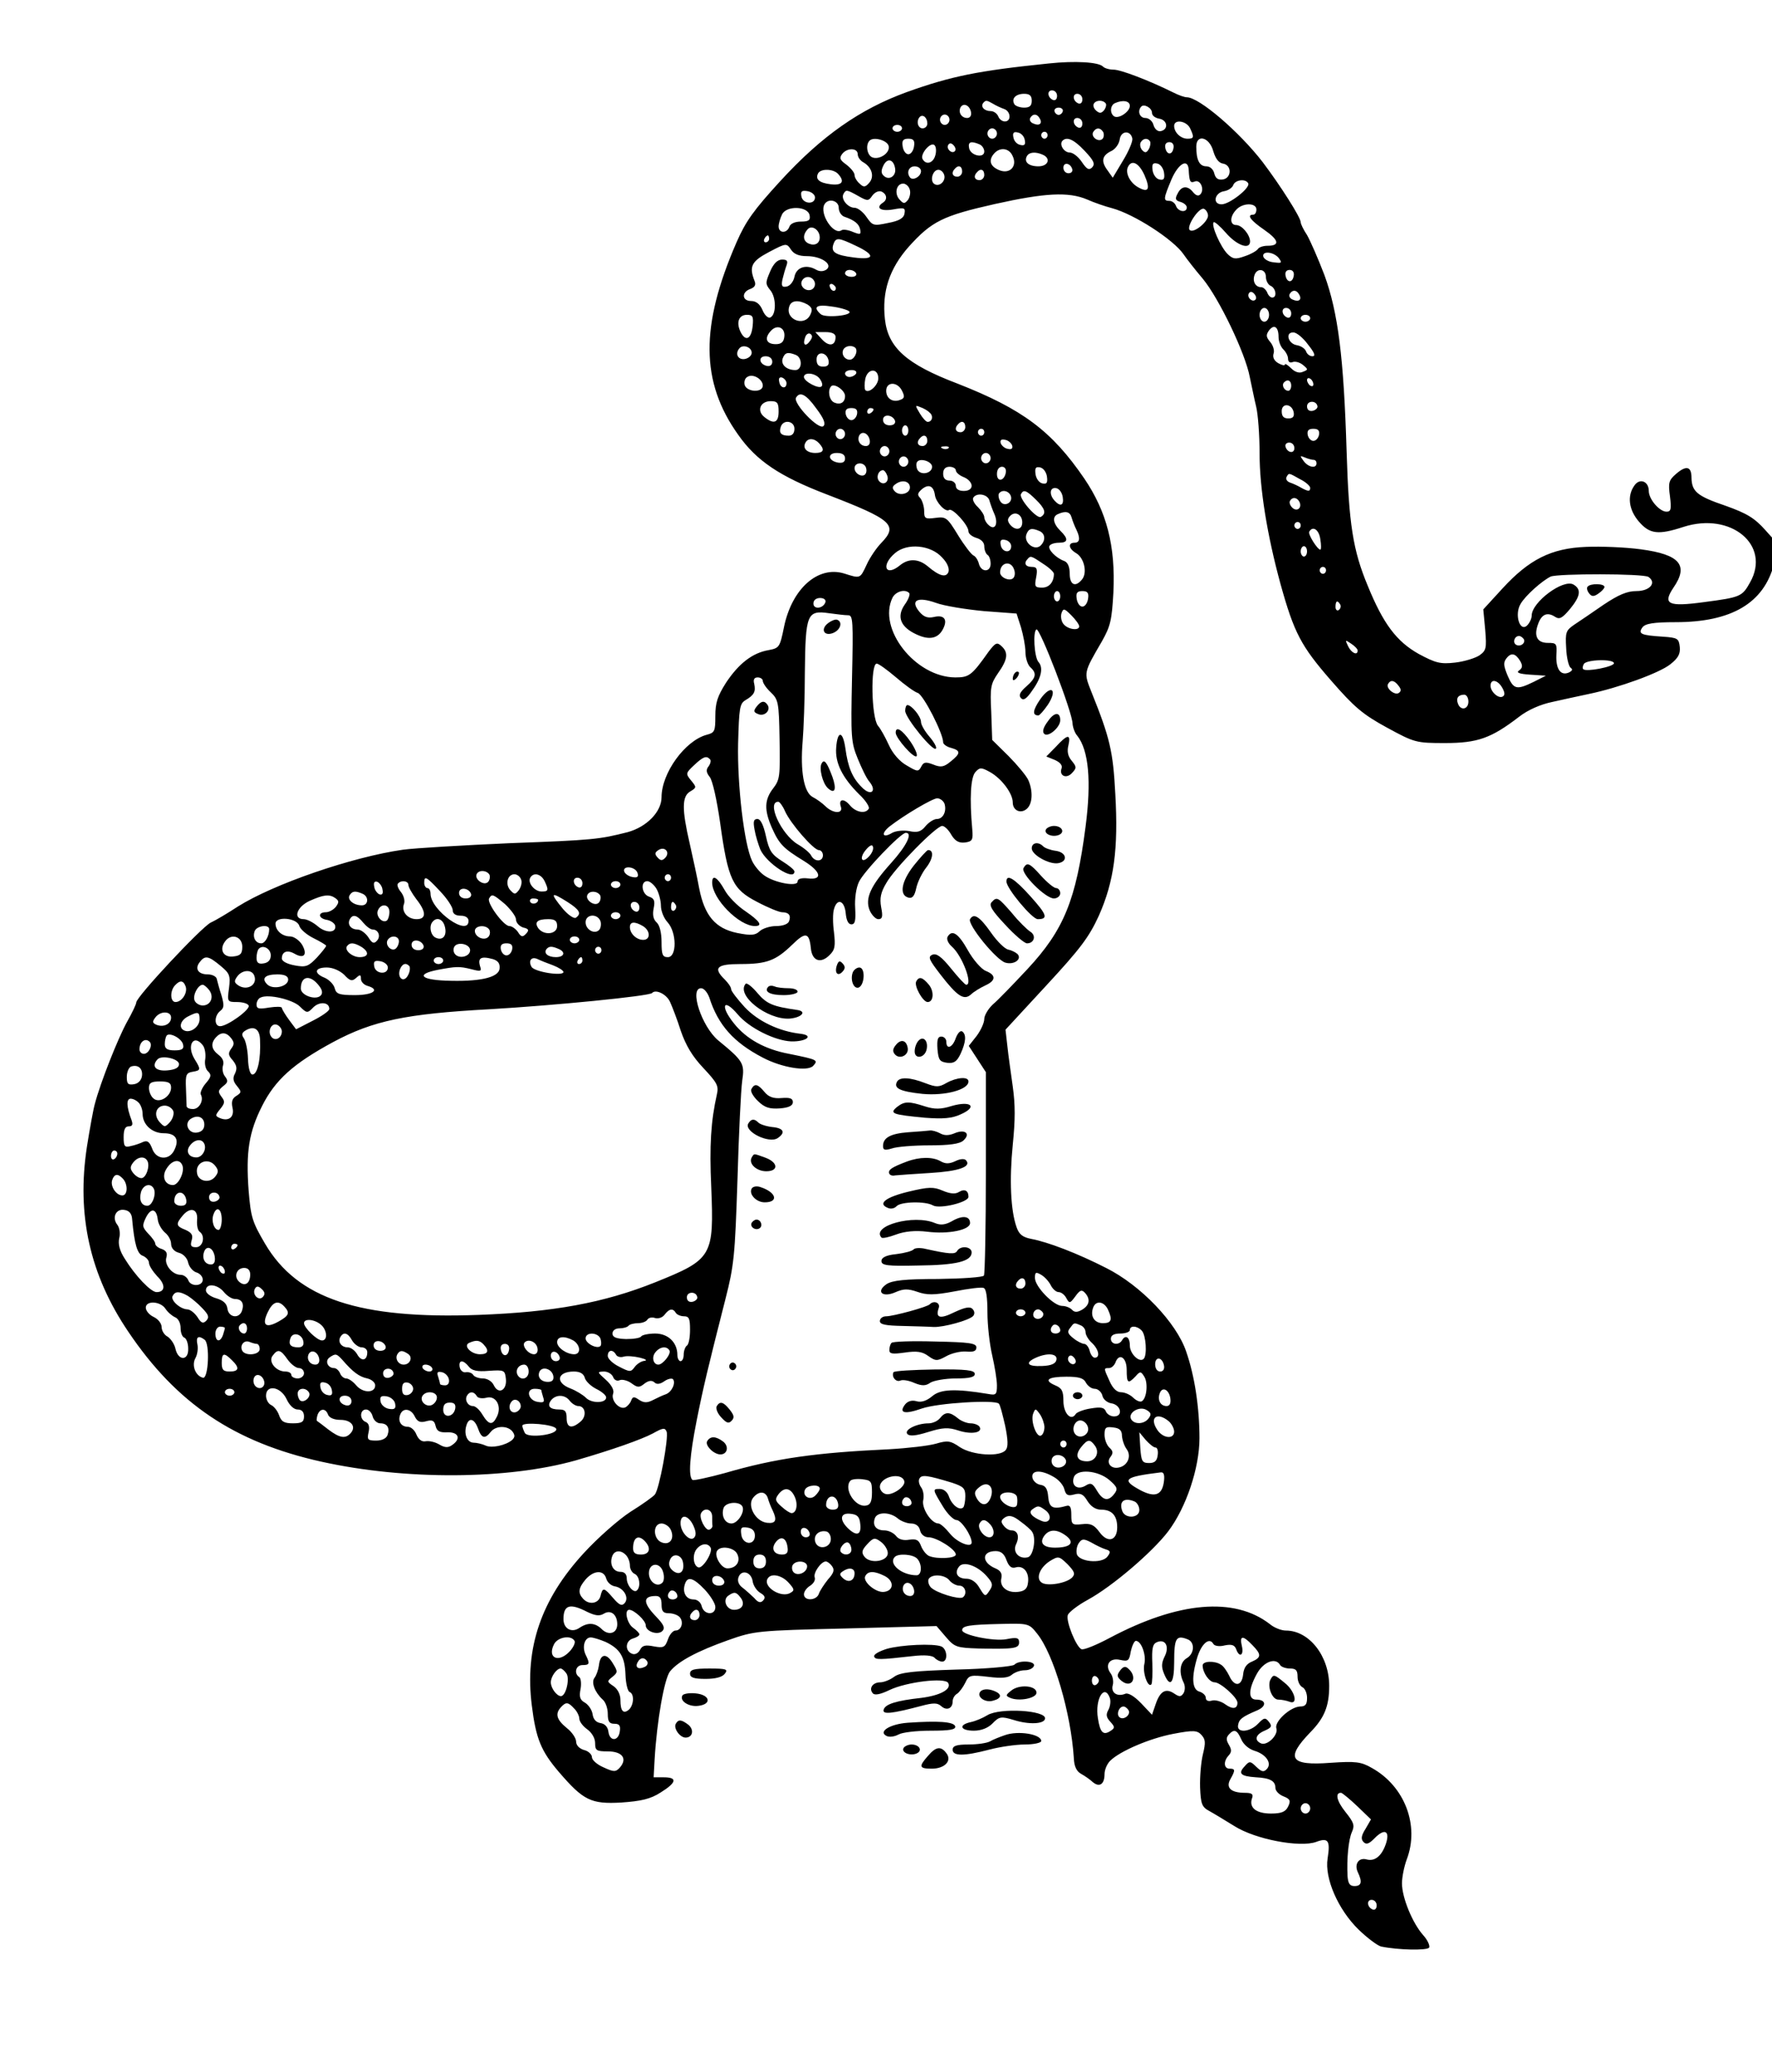 <?xml version="1.0" encoding="UTF-8" standalone="no"?>
<svg
   xmlns:dc="http://purl.org/dc/elements/1.1/"
   xmlns:cc="http://creativecommons.org/ns#"
   xmlns:rdf="http://www.w3.org/1999/02/22-rdf-syntax-ns#"
   xmlns:svg="http://www.w3.org/2000/svg"
   xmlns="http://www.w3.org/2000/svg"
   xmlns:sodipodi="http://sodipodi.sourceforge.net/DTD/sodipodi-0.dtd"
   xmlns:inkscape="http://www.inkscape.org/namespaces/inkscape"
   version="1.0"
   width="154pt"
   height="180pt"
   viewBox="0 0 61.602 72.002"
   preserveAspectRatio="xMidYMid meet"
   id="svg132"
   sodipodi:docname="snake_small.svg"
   inkscape:version="0.92.2 5c3e80d, 2017-08-06">
  <defs
     id="defs136" />
  <sodipodi:namedview
     pagecolor="#ffffff"
     bordercolor="#666666"
     borderopacity="1"
     objecttolerance="10"
     gridtolerance="10"
     guidetolerance="10"
     inkscape:pageopacity="0"
     inkscape:pageshadow="2"
     inkscape:window-width="1147"
     inkscape:window-height="854"
     id="namedview134"
     showgrid="false"
     inkscape:zoom="0.35861863"
     inkscape:cx="320.08628"
     inkscape:cy="413.19886"
     inkscape:window-x="0"
     inkscape:window-y="0"
     inkscape:window-maximized="0"
     inkscape:current-layer="svg132"
     scale-x="0.3" />
  <g
     transform="matrix(0.011,0,0,-0.012,-5.492,73.7)"
     id="g130"
     style="fill:#000000;stroke:none">
    <path
       d="m 3815,5958 c -225,-21 -310,-37 -450,-83 -147,-49 -268,-126 -400,-258 -83,-83 -109,-116 -138,-177 -115,-242 -114,-404 5,-557 58,-76 132,-121 280,-173 207,-73 227,-89 172,-141 -14,-13 -35,-41 -45,-61 -22,-43 -20,-42 -72,-27 -83,23 -165,-44 -190,-155 -13,-59 -15,-61 -49,-67 -51,-8 -94,-39 -134,-94 -27,-39 -34,-58 -34,-97 0,-44 -2,-48 -27,-54 -69,-17 -143,-111 -143,-181 0,-42 -47,-86 -107,-101 -90,-21 -109,-23 -373,-32 -146,-6 -298,-14 -338,-19 -160,-21 -408,-99 -522,-165 -30,-18 -68,-39 -85,-46 -31,-15 -235,-215 -235,-231 0,-5 -13,-30 -29,-56 -28,-46 -84,-175 -102,-238 -5,-16 -16,-72 -25,-124 -33,-197 9,-371 131,-536 153,-208 335,-320 610,-376 266,-54 589,-52 805,4 113,30 206,60 243,78 31,16 38,17 43,5 7,-17 -23,-166 -37,-182 -5,-6 -40,-29 -77,-50 -37,-22 -103,-75 -147,-119 -136,-135 -188,-276 -165,-442 13,-96 29,-132 86,-193 77,-82 101,-93 197,-88 62,4 92,10 124,29 51,29 54,44 10,44 h -32 l 3,50 c 7,113 31,237 49,257 26,29 85,58 183,90 83,27 93,28 372,34 l 287,7 30,-32 c 27,-29 34,-31 103,-33 113,-2 128,0 128,18 0,13 -7,15 -40,9 -40,-7 -140,12 -140,26 0,13 24,16 118,18 92,2 93,2 119,-28 52,-59 107,-230 116,-361 1,-24 9,-38 23,-45 12,-6 29,-17 37,-24 21,-16 37,-6 37,23 0,13 8,30 18,39 31,28 125,65 200,78 63,11 75,10 88,-3 13,-13 14,-22 5,-56 -6,-22 -10,-65 -9,-96 2,-48 6,-57 28,-68 14,-7 50,-27 80,-44 67,-39 208,-63 259,-46 38,13 45,4 36,-48 -10,-57 33,-148 98,-206 27,-24 59,-46 71,-49 52,-10 146,-12 152,-3 3,5 -5,22 -19,36 -34,35 -67,109 -67,150 0,18 7,49 15,69 41,98 -6,212 -110,265 -34,18 -51,20 -131,15 -128,-9 -143,13 -64,88 45,42 60,76 60,135 0,86 -63,160 -137,160 -14,0 -37,8 -51,19 -112,79 -289,65 -505,-40 -43,-21 -83,-36 -90,-33 -17,7 -50,82 -43,99 3,8 31,28 63,44 78,39 204,138 254,198 57,69 99,184 99,270 0,88 -15,180 -42,251 -31,84 -144,192 -253,242 -92,43 -184,75 -236,84 -28,5 -39,13 -47,34 -19,49 -23,139 -12,239 8,72 8,116 0,168 -6,39 -14,91 -17,117 l -6,48 129,128 c 108,107 135,140 166,202 48,99 62,193 52,353 -7,123 -17,162 -75,294 -25,58 -26,55 33,148 27,44 31,61 36,141 7,135 -21,234 -92,330 -103,138 -195,201 -401,275 -161,56 -219,104 -229,186 -10,80 14,147 76,211 72,73 107,89 272,123 157,32 232,36 291,13 22,-9 57,-20 78,-25 70,-17 195,-91 227,-134 8,-11 35,-43 61,-71 51,-57 134,-215 148,-284 6,-25 14,-63 20,-85 6,-22 11,-83 11,-136 0,-102 24,-237 66,-378 43,-142 65,-180 159,-279 74,-78 101,-99 177,-137 88,-44 93,-45 184,-45 103,0 146,14 234,76 28,20 68,36 105,43 33,7 85,17 115,23 95,18 224,61 258,86 25,18 32,30 30,50 -3,25 -7,27 -53,30 -69,4 -80,8 -65,27 9,11 35,15 105,15 176,0 279,55 311,169 l 16,53 -43,44 c -35,36 -59,49 -126,71 -90,28 -107,41 -108,81 0,33 -16,37 -48,12 -24,-19 -26,-26 -20,-66 5,-37 3,-44 -11,-44 -22,0 -56,36 -56,60 0,29 -30,38 -46,15 -23,-30 -17,-70 15,-104 34,-36 61,-39 141,-15 150,44 277,-53 210,-161 -25,-41 -30,-43 -146,-57 -113,-14 -131,-6 -96,42 49,65 20,96 -103,111 -48,6 -127,9 -174,7 -109,-4 -179,-36 -264,-121 l -60,-60 6,-59 c 5,-54 3,-60 -18,-74 -13,-8 -48,-18 -77,-21 -47,-5 -62,-1 -115,25 -70,36 -112,87 -161,197 -47,103 -60,179 -67,390 -9,272 -27,402 -70,510 -20,48 -45,100 -55,116 -11,15 -20,32 -20,37 0,14 -64,106 -120,174 -74,88 -201,188 -240,188 -7,0 -26,6 -43,14 -77,35 -166,66 -188,66 -14,0 -29,4 -34,9 -14,13 -89,17 -170,9 z m 25,-94 c 0,-9 -5,-14 -12,-12 -18,6 -21,28 -4,28 9,0 16,-7 16,-16 z m -80,-14 c 0,-15 -7,-20 -24,-20 -14,0 -28,5 -31,10 -10,16 4,30 31,30 17,0 24,-5 24,-20 z m 160,4 c 0,-9 -5,-14 -12,-12 -18,6 -21,28 -4,28 9,0 16,-7 16,-16 z m -282,-13 c 9,-5 25,-12 35,-15 21,-7 23,-36 2,-36 -9,0 -18,7 -21,15 -4,8 -14,15 -24,15 -20,0 -33,13 -23,24 8,8 10,8 31,-3 z m 355,2 c 4,-3 2,-12 -4,-20 -9,-10 -15,-10 -25,-2 -8,6 -11,15 -8,20 6,11 28,12 37,2 z m 77,-8 c 0,-17 -36,-39 -50,-30 -14,9 -12,32 3,38 24,10 47,7 47,-8 z m -502,-18 c 2,-10 -3,-17 -12,-17 -18,0 -29,16 -21,31 9,14 29,6 33,-14 z m 572,-2 c 0,-8 10,-15 23,-17 26,-4 30,-31 5,-36 -9,-2 -19,5 -23,17 -3,12 -15,21 -26,21 -18,0 -26,20 -13,33 9,9 34,-4 34,-18 z m -282,4 c -2,-6 -8,-10 -13,-10 -5,0 -11,4 -13,10 -2,6 4,11 13,11 9,0 15,-5 13,-11 z m -428,-35 c 0,-8 -7,-14 -15,-14 -15,0 -21,21 -9,33 10,9 24,-2 24,-19 z m 70,11 c 0,-8 -7,-15 -15,-15 -8,0 -15,7 -15,15 0,8 7,15 15,15 8,0 15,-7 15,-15 z m 285,4 c 10,-15 -1,-23 -20,-15 -9,3 -13,10 -10,16 8,13 22,13 30,-1 z m 135,-15 c 0,-9 -5,-14 -12,-12 -18,6 -21,28 -4,28 9,0 16,-7 16,-16 z m 340,-13 c 14,-27 13,-31 -8,-31 -21,0 -42,18 -42,37 0,20 38,15 50,-6 z m -910,-1 c 0,-5 -7,-10 -15,-10 -8,0 -15,5 -15,10 0,6 7,10 15,10 8,0 15,-4 15,-10 z m 300,-15 c 0,-8 -7,-15 -15,-15 -8,0 -15,7 -15,15 0,8 7,15 15,15 8,0 15,-7 15,-15 z m 336,4 c 3,-6 2,-15 -2,-19 -12,-12 -38,5 -30,19 9,14 23,14 32,0 z m -248,-23 c 3,-13 -1,-17 -14,-14 -11,2 -20,11 -22,22 -3,13 1,17 14,14 11,-2 20,-11 22,-22 z m 72,14 c 0,-5 -4,-10 -10,-10 -5,0 -10,5 -10,10 0,6 5,10 10,10 6,0 10,-4 10,-10 z m 268,-10 c 1,-9 -12,-37 -30,-64 l -32,-49 -17,22 c -21,26 -17,43 14,56 12,6 23,20 25,33 4,26 35,27 40,2 z m -770,-22 c 4,-20 -30,-40 -52,-32 -16,6 -22,35 -9,48 13,13 58,1 61,-16 z m 80,0 c -2,-13 -10,-23 -18,-23 -8,0 -16,10 -18,23 -3,17 2,22 18,22 16,0 21,-5 18,-22 z m 539,-13 c 29,-28 34,-38 24,-48 -10,-9 -17,-6 -33,16 -11,15 -28,27 -38,27 -18,0 -34,23 -23,34 14,13 36,4 70,-29 z m 207,27 c 2,-4 1,-14 -4,-22 -7,-11 -12,-12 -21,-3 -6,6 -8,16 -5,22 8,13 23,14 30,3 z m 200,-29 c 7,-21 17,-33 30,-35 29,-4 28,-42 0,-46 -15,-2 -23,3 -27,17 -3,12 -13,21 -25,21 -22,0 -32,18 -32,57 0,38 42,28 54,-14 z m -879,-12 c -7,-22 -29,-28 -40,-10 -9,14 26,52 38,40 5,-5 6,-18 2,-30 z m 62,13 c -9,-9 -28,6 -21,18 4,6 10,6 17,-1 6,-6 8,-13 4,-17 z m 77,20 c 9,-3 16,-13 16,-21 0,-21 -44,-12 -48,10 -4,18 6,21 32,11 z m 614,-11 c -4,-22 -22,-20 -26,1 -2,10 3,16 13,16 10,0 15,-7 13,-17 z m -998,-18 c 0,-8 8,-19 19,-24 27,-15 34,-42 17,-59 -12,-13 -18,-13 -30,-2 -9,7 -16,18 -16,25 0,7 -12,20 -26,30 -20,13 -23,19 -13,31 15,18 49,18 49,-1 z m 489,-4 c 17,-30 -8,-55 -42,-42 -29,11 -35,29 -15,49 18,18 46,15 57,-7 z m 95,3 c 28,-11 18,-34 -13,-34 -31,0 -47,13 -36,30 7,11 26,13 49,4 z m -466,-39 c 5,-22 -18,-37 -35,-23 -9,7 -10,15 -2,30 12,23 32,19 37,-7 z m 560,-3 c 2,-7 -3,-12 -12,-12 -9,0 -16,7 -16,16 0,17 22,14 28,-4 z m 228,-17 c 20,-42 13,-53 -21,-35 -26,14 -41,43 -30,60 12,20 34,9 51,-25 z m 62,7 c 3,-19 -1,-23 -15,-20 -10,2 -19,14 -21,26 -3,19 1,23 15,20 10,-2 19,-14 21,-26 z m 78,8 c 2,-35 5,-39 19,-34 18,7 32,-23 18,-37 -6,-6 -14,-4 -23,6 -17,20 -37,19 -49,-4 -9,-15 -7,-20 9,-24 11,-3 20,-10 20,-16 0,-16 -27,-13 -34,4 -3,8 -12,15 -21,15 -20,0 -19,6 7,63 22,46 52,61 54,27 z m -846,-4 c 0,-15 -24,-28 -34,-19 -13,14 -5,33 14,33 11,0 20,-6 20,-14 z m 130,-1 c 0,-8 -7,-15 -15,-15 -16,0 -20,12 -8,23 11,12 23,8 23,-8 z m -392,-7 c 22,-22 13,-34 -23,-30 -37,4 -50,15 -40,32 9,14 48,13 63,-2 z m 335,-2 c 7,-18 -15,-37 -31,-27 -15,9 -5,41 13,41 7,0 15,-6 18,-14 z m 127,-1 c 0,-8 -7,-15 -15,-15 -16,0 -20,12 -8,23 11,12 23,8 23,-8 z m 834,-24 c 8,-13 -59,-61 -84,-61 -30,0 -22,34 8,38 13,2 26,10 29,18 6,15 39,19 47,5 z m -1070,-17 c 4,-9 1,-23 -5,-31 -11,-12 -14,-12 -27,1 -17,17 -10,46 12,46 7,0 17,-7 20,-16 z m -299,-24 c 0,-22 -39,-19 -43,3 -3,15 1,18 20,15 12,-2 23,-10 23,-18 z m 137,4 c 29,-15 32,-15 44,1 8,10 20,15 29,12 17,-7 20,-23 5,-32 -25,-15 -8,-26 31,-20 36,6 40,5 37,-11 -2,-14 -17,-22 -52,-28 -46,-9 -49,-8 -68,17 -11,15 -28,27 -38,27 -21,0 -44,25 -35,40 8,13 10,13 47,-6 z m -62,-34 c 0,-11 8,-23 18,-26 32,-10 47,-21 50,-38 3,-14 -1,-14 -23,-6 -15,6 -31,8 -36,5 -25,-16 -71,48 -54,75 12,19 45,11 45,-10 z m 1320,-5 c 0,-8 -4,-15 -10,-15 -22,0 -8,-17 35,-44 47,-30 50,-46 10,-46 -13,0 -26,-4 -30,-9 -3,-5 -21,-15 -41,-21 -30,-10 -38,-9 -55,6 -22,20 -53,84 -44,92 2,3 20,-11 39,-31 34,-36 76,-50 76,-24 -1,20 -26,47 -44,47 -20,0 -21,24 0,44 20,21 64,21 64,1 z m -1412,-17 c 3,-14 -3,-18 -28,-18 -18,0 -33,-6 -36,-15 -8,-20 -34,-19 -34,1 0,8 5,24 11,35 14,26 82,24 87,-3 z m 1259,1 c 3,-17 -43,-53 -57,-44 -14,8 28,67 44,62 6,-2 12,-10 13,-18 z m -1227,-65 c 0,-17 -15,-25 -34,-18 -19,7 -21,25 -4,42 13,13 38,-2 38,-24 z m -160,-4 c 0,-5 -5,-10 -11,-10 -5,0 -7,5 -4,10 3,6 8,10 11,10 2,0 4,-4 4,-10 z m 274,-20 c 63,-27 60,-42 -6,-34 -60,7 -73,16 -65,38 8,21 16,20 71,-4 z m -155,-30 c 46,0 84,-24 62,-39 -10,-6 -22,-6 -33,0 -31,16 -62,7 -68,-21 -3,-14 -14,-26 -24,-28 -15,-3 -18,1 -14,20 3,12 9,31 13,41 5,13 2,17 -14,17 -14,0 -27,-11 -38,-35 -15,-32 -15,-36 1,-54 19,-21 19,-72 -1,-79 -7,-2 -18,8 -24,22 -8,17 -20,26 -36,26 -29,0 -31,26 -2,35 14,5 18,12 13,23 -18,42 -10,57 46,84 54,26 55,26 69,7 9,-13 25,-19 50,-19 z m 1492,-6 c 11,-14 9,-15 -16,-12 -16,1 -30,9 -33,16 -6,18 33,15 49,-4 z m -1336,-44 c 3,-5 -3,-10 -14,-10 -12,0 -21,5 -21,10 0,6 6,10 14,10 8,0 18,-4 21,-10 z m 1295,-10 c 0,-11 7,-23 15,-26 17,-7 21,-34 5,-34 -6,0 -13,7 -16,15 -4,8 -12,15 -19,15 -18,0 -28,17 -21,35 8,22 36,18 36,-5 z m 88,3 c -4,-22 -22,-20 -26,1 -2,10 3,16 13,16 10,0 15,-7 13,-17 z m -1514,-18 c 3,-9 -1,-18 -10,-22 -19,-7 -39,11 -30,26 10,16 33,13 40,-4 z m 67,-18 c -1,-12 -15,-9 -19,4 -3,6 1,10 8,8 6,-3 11,-8 11,-12 z m 1326,-33 c -9,-9 -28,6 -21,18 4,6 10,6 17,-1 6,-6 8,-13 4,-17 z m 138,15 c 10,-15 -1,-23 -20,-15 -9,3 -13,10 -10,16 8,13 22,13 30,-1 z m -1554,-29 c 15,-9 17,-15 9,-30 -19,-36 -81,-13 -66,25 6,17 29,19 57,5 z m 132,-20 c 13,-12 -76,-20 -90,-8 -26,21 -13,29 35,22 26,-3 51,-10 55,-14 z m 1327,-10 c 0,-11 -7,-20 -15,-20 -8,0 -15,9 -15,20 0,11 7,20 15,20 8,0 15,-9 15,-20 z m 70,4 c 0,-9 -5,-14 -12,-12 -18,6 -21,28 -4,28 9,0 16,-7 16,-16 z m -1702,-36 c -4,-38 -22,-47 -38,-18 -15,28 -6,50 20,50 18,0 21,-5 18,-32 z m 1762,22 c 0,-5 -7,-10 -15,-10 -8,0 -15,5 -15,10 0,6 7,10 15,10 8,0 15,-4 15,-10 z m -1662,-54 c -2,-15 -10,-21 -27,-21 -30,0 -37,17 -16,38 20,21 47,10 43,-17 z m 1562,0 c 0,-13 7,-29 15,-36 8,-7 15,-19 15,-27 0,-9 6,-13 14,-10 8,3 22,0 33,-8 17,-13 17,-14 0,-20 -11,-5 -25,-1 -37,10 -11,10 -20,15 -20,11 0,-4 -9,-2 -21,4 -13,7 -18,17 -15,27 4,9 -1,24 -10,34 -14,15 -14,21 -4,34 16,19 30,10 30,-19 z m -1481,-12 c -14,-18 -24,-11 -15,11 3,9 11,13 16,10 8,-5 7,-11 -1,-21 z m 81,12 c 0,-26 -21,-29 -43,-7 l -21,21 h 32 c 21,0 32,-5 32,-14 z m 1493,-22 c 21,-24 25,-34 14,-34 -8,0 -17,6 -20,14 -3,8 -16,16 -29,18 -28,4 -38,38 -11,37 10,0 31,-16 46,-35 z m -1758,-24 c 0,-8 -10,-16 -22,-18 -22,-3 -32,16 -16,32 12,11 38,2 38,-14 z m 328,14 c 9,-10 -4,-34 -18,-34 -17,0 -28,17 -20,30 7,11 28,13 38,4 z m -189,-20 c 22,-8 21,-44 -1,-44 -28,0 -47,16 -40,34 7,17 16,19 41,10 z m 104,-17 c 2,-12 -3,-17 -17,-17 -15,0 -21,6 -21,21 0,25 33,22 38,-4 z m -178,-3 c 0,-9 -7,-14 -17,-12 -25,5 -28,28 -4,28 12,0 21,-6 21,-16 z m 265,-34 c -3,-5 -13,-10 -21,-10 -8,0 -14,5 -14,10 0,6 9,10 21,10 11,0 17,-4 14,-10 z m 70,-14 c 0,-20 -30,-45 -41,-34 -3,4 -3,19 0,33 8,31 41,31 41,1 z m -365,-21 c 0,-21 -49,-19 -57,1 -3,9 0,20 8,24 17,11 49,-6 49,-25 z m 180,20 c 7,-9 10,-18 6,-22 -8,-9 -56,14 -56,27 0,15 36,12 50,-5 z m -105,-13 c 0,-18 -20,-15 -23,4 -3,10 1,15 10,12 7,-3 13,-10 13,-16 z m 1665,-3 c 0,-6 -4,-7 -10,-4 -5,3 -10,11 -10,16 0,6 5,7 10,4 6,-3 10,-11 10,-16 z m -70,-4 c 0,-8 -4,-15 -9,-15 -13,0 -22,16 -14,24 11,11 23,6 23,-9 z m -1410,-30 c 0,-18 -14,-27 -34,-19 -16,6 -22,35 -10,47 10,10 44,-12 44,-28 z m 180,15 c 9,-16 8,-22 -5,-26 -23,-9 -45,3 -45,26 0,27 36,27 50,0 z m -271,-51 c 24,-29 30,-44 23,-51 -14,-14 -97,66 -87,82 12,19 32,10 64,-31 z m -119,-9 c 0,-33 -15,-38 -45,-16 -25,18 -13,46 20,46 21,0 25,-5 25,-30 z m 1703,15 c 1,-5 -6,-11 -15,-13 -11,-2 -18,3 -18,13 0,17 30,18 33,0 z m -1226,-18 c 13,-9 9,-27 -6,-27 -5,0 -16,11 -25,25 -15,23 -15,24 1,18 10,-3 24,-10 30,-16 z m 1151,0 c 2,-12 -3,-17 -17,-17 -15,0 -21,6 -21,21 0,25 33,22 38,-4 z m -1380,-4 c -2,-10 -10,-18 -18,-18 -8,0 -16,8 -18,18 -2,12 3,17 18,17 15,0 20,-5 18,-17 z m 52,13 c 0,-3 -4,-8 -10,-11 -5,-3 -10,-1 -10,4 0,6 5,11 10,11 6,0 10,-2 10,-4 z m 68,-33 c 2,-8 -5,-13 -17,-13 -12,0 -21,6 -21,16 0,18 31,15 38,-3 z m -318,-23 c 0,-13 -7,-20 -18,-20 -24,0 -32,8 -25,26 8,22 43,17 43,-6 z m 540,5 c 0,-8 -7,-15 -15,-15 -16,0 -20,12 -8,23 11,12 23,8 23,-8 z m -180,-10 c 0,-8 -4,-15 -10,-15 -5,0 -10,7 -10,15 0,8 5,15 10,15 6,0 10,-7 10,-15 z m -200,-10 c 0,-8 -7,-15 -15,-15 -8,0 -15,7 -15,15 0,8 7,15 15,15 8,0 15,-7 15,-15 z m 440,5 c 0,-5 -4,-10 -10,-10 -5,0 -10,5 -10,10 0,6 5,10 10,10 6,0 10,-4 10,-10 z m 1058,-7 c -2,-10 -10,-18 -18,-18 -8,0 -16,8 -18,18 -2,12 3,17 18,17 15,0 20,-5 18,-17 z m -1420,-16 c 2,-10 -3,-17 -12,-17 -18,0 -29,16 -21,31 9,14 29,6 33,-14 z m 182,-2 c 0,-8 -7,-15 -15,-15 -16,0 -20,12 -8,23 11,12 23,8 23,-8 z m -342,-7 c 19,-19 14,-28 -12,-28 -27,0 -41,14 -31,30 8,14 28,13 43,-2 z m 610,-6 c 3,-9 -2,-13 -14,-10 -9,1 -19,9 -22,16 -3,9 2,13 14,10 9,-1 19,-9 22,-16 z m 892,-8 c 0,-17 -22,-14 -28,4 -2,7 3,12 12,12 9,0 16,-7 16,-16 z m -1280,-9 c 0,-8 -7,-15 -15,-15 -8,0 -15,7 -15,15 0,8 7,15 15,15 8,0 15,-7 15,-15 z m 187,9 c -3,-3 -12,-4 -19,-1 -8,3 -5,6 6,6 11,1 17,-2 13,-5 z m -327,-30 c 0,-10 -7,-14 -22,-12 -32,5 -35,28 -4,28 17,0 26,-5 26,-16 z m 460,1 c 0,-8 -7,-15 -15,-15 -8,0 -15,7 -15,15 0,8 7,15 15,15 8,0 15,-7 15,-15 z m -260,-10 c 0,-8 -7,-15 -15,-15 -8,0 -15,7 -15,15 0,8 7,15 15,15 8,0 15,-7 15,-15 z m 1281,5 c 5,0 9,-4 9,-10 0,-16 -26,-12 -41,7 -12,15 -12,16 4,10 10,-4 23,-7 28,-7 z m -1206,-20 c 0,-19 -35,-26 -46,-9 -4,7 -5,17 -2,22 8,14 48,3 48,-13 z m -210,0 c 3,-5 4,-14 0,-20 -8,-13 -35,-1 -35,16 0,16 26,19 35,4 z m 285,-10 c 0,-6 11,-15 25,-20 14,-5 25,-16 25,-25 0,-9 -9,-15 -25,-15 -16,0 -25,6 -25,15 0,8 -9,15 -20,15 -13,0 -20,7 -20,20 0,13 7,20 20,20 11,0 20,-5 20,-10 z m 158,-7 c -5,-25 -28,-28 -28,-4 0,12 6,21 16,21 9,0 14,-7 12,-17 z m 130,-11 c 3,-19 -1,-23 -15,-20 -10,2 -19,14 -21,26 -3,19 1,23 15,20 10,-2 19,-14 21,-26 z m -505,3 c 8,-18 -11,-31 -25,-17 -11,11 -3,32 12,32 4,0 10,-7 13,-15 z m 1305,-11 c 18,-8 32,-20 32,-25 0,-11 -6,-11 -28,0 -9,5 -25,12 -35,15 -10,3 -15,10 -12,16 8,13 6,13 43,-6 z m -1233,-24 c 0,-18 -33,-26 -48,-11 -9,9 -8,14 3,21 21,14 45,8 45,-10 z m 79,-22 c 3,-21 34,-51 45,-43 11,6 61,-44 61,-62 0,-7 11,-15 25,-19 15,-4 25,-13 25,-24 0,-11 5,-22 10,-25 6,-3 10,-15 10,-26 0,-25 -30,-25 -37,0 -3,11 -11,22 -17,24 -7,3 -29,29 -49,59 -34,51 -38,54 -71,50 -33,-4 -36,-2 -36,20 0,13 -6,30 -12,37 -11,10 -9,15 6,27 21,15 36,8 40,-18 z m 404,-6 c 4,-24 -7,-29 -26,-10 -18,18 -15,40 6,36 9,-2 18,-13 20,-26 z m -164,3 c 7,-20 -23,-33 -34,-14 -5,7 -6,17 -4,21 9,13 32,9 38,-7 z m 79,-10 c 29,-26 34,-40 16,-50 -12,-8 -71,54 -63,66 8,14 17,11 47,-16 z m -147,-2 c 3,-10 10,-28 16,-40 13,-28 2,-49 -18,-32 -8,6 -14,17 -14,23 0,6 -9,19 -20,29 -12,10 -18,22 -15,27 10,16 45,11 51,-7 z m 979,-3 c 11,-17 -5,-32 -21,-19 -7,6 -11,15 -8,20 7,12 21,11 29,-1 z m -875,-61 c 0,-22 -22,-25 -39,-6 -8,10 -8,16 0,24 16,16 39,5 39,-18 z m 156,14 c 3,-10 10,-26 15,-35 13,-25 11,-38 -6,-38 -21,0 -19,-17 5,-30 25,-13 36,-55 20,-75 -21,-25 -40,-18 -40,15 0,20 -6,33 -17,37 -27,9 -53,34 -47,44 3,5 16,9 30,9 29,0 31,11 4,35 -23,21 -26,41 -7,48 24,10 38,7 43,-10 z m 724,-23 c 0,-5 -4,-10 -10,-10 -5,0 -10,5 -10,10 0,6 5,10 10,10 6,0 10,-4 10,-10 z m -826,-16 c 19,-7 21,-28 3,-43 -19,-15 -53,10 -44,33 7,17 16,20 41,10 z m 888,-24 c 3,-16 3,-30 0,-30 -9,0 -40,45 -35,52 11,18 31,6 35,-22 z m -977,-20 c 0,-22 -29,-18 -33,3 -3,14 1,18 15,15 10,-2 18,-10 18,-18 z m -218,-33 c 16,-15 23,-31 20,-41 -7,-18 -29,-13 -66,16 -29,22 -60,23 -87,3 -46,-35 -62,-1 -16,35 38,30 113,24 149,-13 z m 1153,18 c 0,-8 -4,-15 -10,-15 -5,0 -10,7 -10,15 0,8 5,15 10,15 6,0 10,-7 10,-15 z m -834,-36 c 19,-11 34,-24 34,-29 0,-24 -15,-40 -37,-40 -23,0 -25,3 -19,30 5,25 2,30 -14,30 -20,0 -26,11 -13,23 9,10 12,9 49,-14 z m -92,-16 c 4,-9 3,-20 -2,-25 -11,-11 -42,1 -42,16 0,29 34,36 44,9 z m 986,-3 c 0,-5 -4,-10 -10,-10 -5,0 -10,5 -10,10 0,6 5,10 10,10 6,0 10,-4 10,-10 z m 1019,-19 c 27,-17 4,-41 -38,-41 -30,0 -57,-11 -103,-39 -35,-22 -76,-48 -93,-58 -27,-17 -29,-22 -26,-68 1,-27 8,-53 14,-57 8,-5 5,-9 -6,-14 -26,-10 -41,11 -39,51 2,33 1,35 -27,35 -33,0 -45,19 -31,54 11,29 29,36 53,22 15,-9 23,-5 48,22 33,37 37,57 11,71 -32,17 -132,-51 -132,-90 0,-9 -7,-22 -15,-29 -23,-19 -40,33 -20,63 15,24 68,67 95,79 23,9 293,9 309,-1 z m -2336,-47 c 3,-4 -3,-19 -15,-34 -26,-35 -12,-65 39,-86 40,-17 68,-11 83,17 15,27 3,41 -29,34 -20,-4 -32,0 -46,15 -30,33 -7,45 52,26 26,-9 95,-19 152,-24 l 103,-7 14,-40 c 7,-22 14,-54 14,-71 0,-17 7,-37 15,-44 22,-18 19,-31 -12,-56 -21,-17 -25,-26 -17,-34 8,-8 18,-2 37,24 28,36 34,65 18,81 -13,14 -18,89 -6,94 11,4 114,-241 114,-273 1,-11 7,-27 15,-35 36,-42 45,-131 26,-264 -30,-211 -68,-298 -184,-412 -45,-44 -93,-90 -109,-102 -15,-13 -27,-32 -27,-42 0,-11 -11,-33 -24,-49 l -25,-29 27,-38 27,-38 v -289 c 0,-160 -3,-294 -6,-300 -3,-5 -68,-9 -145,-10 -104,0 -145,-4 -163,-15 -35,-22 -12,-40 29,-23 25,10 39,10 68,1 30,-10 53,-10 117,1 45,8 86,13 93,10 8,-2 12,-27 12,-71 0,-37 7,-93 15,-124 8,-32 15,-71 15,-87 0,-27 -3,-29 -27,-25 -105,16 -151,14 -177,-6 -18,-14 -35,-19 -50,-15 -15,4 -28,0 -36,-9 -21,-25 -3,-30 53,-12 50,16 231,26 243,14 4,-3 12,-32 20,-64 9,-41 10,-61 2,-70 -17,-21 -105,-16 -145,8 -30,19 -39,20 -76,10 -23,-6 -89,-13 -147,-16 -233,-10 -359,-26 -520,-69 -52,-13 -98,-22 -102,-20 -14,9 -9,70 13,172 21,97 36,154 91,352 27,97 30,124 38,345 4,132 11,261 15,287 8,50 4,57 -76,117 -52,40 -92,151 -54,151 9,0 20,-12 26,-27 28,-80 77,-130 169,-174 60,-29 141,-41 159,-24 17,17 15,18 -76,35 -76,13 -135,43 -174,88 -45,51 -34,76 12,26 36,-39 117,-76 169,-78 47,-1 73,17 30,22 -69,7 -136,37 -177,77 -24,24 -43,47 -43,52 0,6 -9,18 -20,28 -38,34 -26,45 49,45 84,0 112,10 164,56 42,38 54,36 59,-11 4,-36 31,-45 59,-19 17,15 19,26 14,66 -4,26 -4,56 0,67 10,33 33,25 37,-11 2,-21 8,-33 18,-33 12,0 14,11 12,47 -2,28 3,59 12,76 15,30 132,142 148,142 23,0 2,-38 -46,-87 -65,-66 -84,-103 -68,-138 7,-14 19,-25 27,-25 13,0 15,7 9,35 -5,26 -1,43 16,69 25,42 158,166 177,166 7,0 20,-11 29,-26 12,-18 24,-24 43,-22 23,3 26,7 23,38 -9,91 -5,151 10,166 14,14 18,14 46,0 37,-19 72,-62 72,-88 0,-24 26,-34 45,-18 18,15 19,52 4,83 -6,12 -34,43 -62,69 l -52,47 -3,80 c -4,73 -2,82 22,114 30,39 33,59 10,78 -14,12 -19,9 -40,-16 -54,-70 -62,-75 -106,-75 -126,1 -246,141 -198,231 10,18 40,26 53,13 z m 477,-9 c 0,-8 -4,-15 -10,-15 -5,0 -10,7 -10,15 0,8 5,15 10,15 6,0 10,-7 10,-15 z m 88,-7 c -2,-13 -10,-23 -18,-23 -8,0 -16,10 -18,23 -3,17 2,22 18,22 16,0 21,-5 18,-22 z m -830,-10 c -7,-19 -38,-22 -38,-4 0,10 9,16 21,16 12,0 19,-5 17,-12 z m 1627,-7 c 3,-5 1,-12 -5,-16 -5,-3 -10,1 -10,9 0,18 6,21 15,7 z m -825,-63 c 0,-14 -37,-9 -50,7 -7,8 -9,22 -6,31 6,15 9,14 31,-6 14,-13 25,-27 25,-32 z m -730,32 c 15,0 16,-16 12,-182 -4,-171 -3,-186 18,-233 12,-27 28,-58 37,-67 25,-28 4,-43 -24,-16 -30,27 -44,58 -52,113 -8,51 -25,52 -29,2 -4,-44 19,-87 73,-136 20,-17 33,-36 30,-41 -10,-16 -41,-11 -60,10 -19,21 -37,18 -28,-5 7,-21 -26,-19 -49,2 -10,9 -28,21 -41,27 -27,14 -39,74 -31,161 3,33 7,124 7,201 2,168 7,179 76,170 24,-3 51,-6 61,-6 z m 2135,-69 c 7,-12 -12,-24 -25,-16 -11,7 -4,25 10,25 5,0 11,-4 15,-9 z m -525,-33 c 0,-16 -20,-7 -30,12 -10,19 -10,20 9,8 12,-7 21,-16 21,-20 z m 514,-31 c 8,-13 7,-20 -4,-27 -10,-6 1,-10 35,-12 l 50,-3 -39,-18 c -54,-24 -63,-22 -82,18 -13,29 -14,38 -4,50 15,18 29,15 44,-8 z m 296,-6 c 0,-10 -89,-26 -97,-17 -3,2 -2,9 2,15 8,13 95,15 95,2 z m -2270,-40 c 28,-22 59,-43 70,-46 18,-6 80,-117 80,-143 0,-5 11,-13 25,-16 31,-8 31,-16 -2,-40 -21,-16 -31,-17 -55,-8 -23,8 -30,7 -37,-6 -9,-16 -13,-15 -46,3 -22,11 -45,35 -57,60 -11,22 -26,47 -34,55 -21,24 -24,180 -4,180 6,0 33,-18 60,-39 z m -420,-11 c 0,-6 11,-21 25,-33 24,-21 26,-28 28,-136 2,-107 1,-117 -20,-142 -28,-33 -29,-63 -4,-115 23,-47 36,-59 100,-95 55,-31 62,-56 14,-51 -21,2 -33,-1 -33,-9 0,-16 -73,-4 -106,18 -14,9 -31,28 -38,42 -25,48 -47,220 -44,340 3,102 5,115 23,125 28,15 33,25 28,47 -4,13 0,19 11,19 9,0 16,-5 16,-10 z m 2009,-14 c 9,-10 9,-16 1,-21 -13,-8 -42,14 -34,26 8,13 20,11 33,-5 z m 328,-6 c 8,-13 9,-21 2,-25 -13,-8 -39,13 -39,31 0,21 23,17 37,-6 z m -107,-40 c 0,-23 -25,-27 -33,-6 -7,16 1,26 20,26 7,0 13,-9 13,-20 z M 2743,3943 c 4,-3 2,-12 -4,-20 -9,-10 -8,-18 3,-31 9,-9 23,-68 33,-132 25,-166 39,-193 117,-230 35,-17 70,-30 79,-30 21,0 29,-9 22,-26 -3,-8 -19,-14 -41,-14 -19,0 -43,-7 -52,-15 -14,-12 -27,-13 -71,-5 -69,13 -103,50 -120,129 -6,31 -20,89 -30,130 -25,99 -25,137 2,151 20,11 20,12 2,32 -17,19 -17,21 10,44 29,25 39,28 50,17 z m 741,-128 c 8,-22 -4,-45 -24,-45 -9,0 -25,-9 -36,-21 -14,-16 -26,-19 -51,-14 -18,3 -42,1 -54,-5 -30,-17 -37,-3 -9,18 48,34 135,81 151,82 9,0 19,-7 23,-15 z m -504,-22 c 18,-37 91,-113 107,-113 7,0 13,-7 13,-15 0,-19 -26,-20 -37,-1 -4,8 -24,23 -43,33 -52,29 -99,123 -61,123 4,0 14,-12 21,-27 z m 266,-131 c -23,-23 -33,-6 -10,19 12,13 20,16 22,9 3,-7 -3,-19 -12,-28 z m -644,-4 c -9,-9 -15,-9 -24,0 -10,10 -10,15 2,22 20,12 38,-6 22,-22 z m -88,-44 c 4,-11 0,-15 -16,-12 -12,2 -23,9 -26,16 -6,18 35,15 42,-4 z m -468,-5 c 3,-6 1,-16 -4,-21 -13,-13 -45,8 -36,23 7,12 31,11 40,-2 z m 100,-14 c 4,-8 0,-22 -7,-31 -11,-13 -14,-13 -27,0 -17,17 -9,46 13,46 9,0 18,-7 21,-15 z m 74,-4 c 14,-27 13,-31 -9,-31 -22,0 -45,25 -36,40 10,16 33,12 45,-9 z m 400,9 c 0,-5 -4,-10 -10,-10 -5,0 -10,5 -10,10 0,6 5,10 10,10 6,0 10,-4 10,-10 z m -730,-39 c 22,-21 40,-46 40,-55 0,-10 9,-16 25,-16 16,0 25,-6 25,-15 0,-47 -119,30 -120,78 0,9 -4,17 -10,17 -5,0 -10,7 -10,15 0,22 6,19 50,-24 z m 450,23 c 0,-9 -5,-14 -12,-12 -18,6 -21,28 -4,28 9,0 16,-7 16,-16 z m -632,-18 c 3,-12 -1,-17 -10,-14 -7,3 -15,13 -16,22 -3,12 1,17 10,14 7,-3 15,-13 16,-22 z m 82,13 c 0,-6 11,-24 25,-41 32,-37 32,-58 1,-58 -29,0 -49,22 -40,44 4,9 -1,25 -10,35 -9,10 -13,21 -9,24 10,11 33,8 33,-4 z m 670,1 c 0,-5 -7,-10 -15,-10 -8,0 -15,5 -15,10 0,6 7,10 15,10 8,0 15,-4 15,-10 z m 114,-12 c 8,-13 14,-35 14,-49 0,-15 9,-36 21,-48 29,-29 30,-101 1,-101 -17,0 -20,7 -20,44 0,27 -6,48 -15,56 -11,9 -14,22 -10,41 5,22 2,29 -14,34 -24,7 -29,45 -6,45 8,0 21,-10 29,-22 z m -586,-15 c 2,-8 -5,-13 -17,-13 -12,0 -21,6 -21,16 0,18 31,15 38,-3 z m -344,1 c 22,-8 20,-34 -1,-34 -26,0 -47,16 -39,29 8,12 17,14 40,5 z m 752,-5 c 3,-6 1,-16 -4,-21 -13,-13 -45,8 -36,23 7,12 31,11 40,-2 z m -837,-8 c 12,-8 12,-12 2,-25 -8,-9 -22,-16 -32,-16 -26,0 -24,-18 3,-22 12,-2 23,-9 26,-15 7,-23 -27,-25 -54,-4 -15,12 -35,21 -45,21 -35,0 -22,36 19,53 44,18 62,20 81,8 z m 537,-18 c 18,-16 34,-35 34,-44 0,-9 10,-19 22,-23 19,-4 20,-8 10,-18 -11,-11 -16,-10 -26,5 -7,9 -19,17 -27,17 -18,0 -72,67 -64,80 9,14 12,13 51,-17 z m 198,6 c 37,-22 44,-33 25,-45 -6,-3 -24,8 -40,25 -43,48 -40,52 15,20 z m -94,7 c 0,-11 -19,-15 -25,-6 -3,5 1,10 9,10 9,0 16,-2 16,-4 z m 320,-22 c 0,-9 -5,-14 -12,-12 -18,6 -21,28 -4,28 9,0 16,-7 16,-16 z m 115,7 c 3,-5 1,-12 -5,-16 -5,-3 -10,1 -10,9 0,18 6,21 15,7 z m -905,-20 c 0,-11 -4,-22 -8,-25 -14,-9 -35,12 -29,28 9,23 37,20 37,-3 z m 730,-11 c 0,-5 -7,-10 -15,-10 -8,0 -15,5 -15,10 0,6 7,10 15,10 8,0 15,-4 15,-10 z m -813,-20 c 10,-11 23,-20 30,-20 18,0 27,-20 13,-33 -9,-9 -15,-7 -27,11 -9,12 -24,22 -34,22 -21,0 -33,15 -24,30 9,15 23,12 42,-10 z m 750,4 c 3,-8 1,-20 -4,-25 -14,-14 -43,0 -43,22 0,24 38,26 47,3 z m -952,-13 c 3,-10 23,-26 45,-36 22,-10 40,-20 40,-22 0,-3 -13,-18 -29,-34 -27,-26 -35,-29 -70,-23 -24,4 -41,12 -41,20 0,20 17,26 40,14 30,-16 42,-3 24,26 -9,13 -26,24 -38,24 -25,0 -46,17 -46,37 0,22 67,17 75,-6 z m 460,-2 c 8,-26 -6,-42 -28,-33 -17,6 -23,35 -10,47 13,14 32,7 38,-14 z m 355,1 c 0,-24 -41,-28 -59,-7 -14,18 -4,27 31,27 21,0 28,-5 28,-20 z m 271,0 c 24,-13 25,-40 1,-40 -21,0 -42,18 -42,37 0,16 15,17 41,3 z m -1181,-9 c 0,-20 -13,-41 -25,-41 -18,0 -28,17 -21,35 6,16 46,21 46,6 z m 696,-2 c 3,-6 2,-15 -3,-20 -13,-13 -43,-1 -43,17 0,16 36,19 46,3 z m -781,-49 c 0,-20 -6,-26 -28,-28 -32,-4 -46,20 -26,44 19,24 54,14 54,-16 z m 495,16 c 0,-8 -5,-18 -11,-22 -14,-8 -33,11 -25,25 10,16 36,13 36,-3 z m 570,4 c 0,-5 -7,-10 -15,-10 -8,0 -15,5 -15,10 0,6 7,10 15,10 8,0 15,-4 15,-10 z m -492,-17 c 2,-8 -5,-13 -17,-13 -12,0 -21,6 -21,16 0,18 31,15 38,-3 z m -197,-3 c 26,-15 24,-30 -5,-30 -25,0 -51,22 -39,33 9,10 21,9 44,-3 z m 344,-10 c 0,-18 -33,-26 -47,-12 -6,6 -7,15 -3,22 10,16 50,8 50,-10 z m 133,3 c -2,-10 -10,-18 -18,-18 -8,0 -16,8 -18,18 -2,12 3,17 18,17 15,0 20,-5 18,-17 z m -763,-18 c 0,-13 -8,-21 -22,-23 -17,-3 -23,2 -23,16 0,10 3,22 7,26 13,13 38,1 38,-19 z m 909,19 c 24,-9 19,-24 -8,-24 -26,0 -40,12 -29,24 8,8 17,8 37,0 z m 136,-4 c 0,-5 -4,-10 -10,-10 -5,0 -10,5 -10,10 0,6 5,10 10,10 6,0 10,-4 10,-10 z m -1204,-45 c 29,-22 32,-28 27,-65 -6,-39 -5,-40 25,-40 17,0 34,-4 37,-10 7,-11 -67,-60 -90,-60 -19,0 -19,30 0,44 13,9 13,17 4,46 -7,19 -13,41 -15,48 -2,6 -14,12 -28,12 -30,0 -42,16 -26,35 17,21 28,19 66,-10 z m 704,15 c 0,-5 -7,-10 -15,-10 -8,0 -15,5 -15,10 0,6 7,10 15,10 8,0 15,-4 15,-10 z m 158,4 c 16,-5 22,-13 20,-28 -4,-26 -66,-38 -172,-34 -79,3 -91,19 -24,31 58,10 68,11 107,2 29,-7 33,-6 28,7 -9,26 2,32 41,22 z m 190,-18 c 17,-6 32,-15 32,-19 0,-13 -92,0 -101,15 -11,18 0,31 20,22 9,-4 31,-12 49,-18 z m 92,14 c 0,-5 -5,-10 -11,-10 -5,0 -7,5 -4,10 3,6 8,10 11,10 2,0 4,-4 4,-10 z m -615,-20 c 0,-22 -39,-19 -43,3 -3,15 1,18 20,15 12,-2 23,-10 23,-18 z m 68,4 c 3,-4 2,-16 -4,-26 -13,-24 -35,-9 -26,16 7,17 19,21 30,10 z m -206,-25 c 18,-18 25,-20 38,-9 12,10 15,10 15,-3 0,-8 9,-17 20,-20 42,-11 19,-27 -39,-27 -50,0 -59,3 -64,20 -3,11 -17,24 -31,30 -36,13 -33,30 6,30 19,0 41,-9 55,-21 z m -284,-3 c 11,-27 -24,-45 -52,-27 -12,8 -12,12 -2,25 16,20 47,21 54,2 z m 107,-11 c 0,-20 -46,-30 -65,-15 -21,18 -9,30 31,30 23,0 34,-5 34,-15 z m 95,-15 c 13,-14 15,-24 8,-31 -15,-15 -63,0 -63,20 0,36 28,41 55,11 z m -419,-5 c 7,-18 -12,-45 -32,-45 -17,0 -18,32 -2,48 16,16 27,15 34,-3 z m 74,-10 c 17,-20 5,-45 -20,-45 -11,0 -23,7 -26,15 -6,15 11,45 26,45 4,0 13,-7 20,-15 z m 1457,-35 c 7,-14 23,-52 34,-84 16,-42 36,-73 71,-107 44,-43 49,-52 43,-76 -19,-77 -24,-149 -18,-268 9,-202 4,-210 -178,-277 -161,-59 -320,-86 -557,-94 -377,-13 -573,47 -675,206 -41,64 -45,77 -52,154 -9,112 1,169 42,244 42,77 100,124 225,186 126,62 231,82 493,95 206,11 505,38 515,47 11,12 46,-3 57,-26 z m -1170,-13 c 22,-20 24,-20 43,-2 19,17 50,15 50,-5 0,-6 -24,-21 -52,-34 l -53,-25 -22,27 c -12,15 -22,30 -23,35 0,4 -18,4 -40,1 -32,-5 -40,-4 -40,9 0,8 6,18 13,20 24,11 102,-6 124,-26 z m -407,-32 c 0,-19 -24,-29 -46,-21 -13,5 -14,9 -4,21 16,20 50,19 50,0 z m 90,-5 c 0,-21 -27,-40 -47,-33 -20,7 -15,29 10,41 32,15 37,14 37,-8 z m 260,-35 c 0,-19 -20,-29 -32,-17 -15,15 -2,43 17,36 8,-3 15,-12 15,-19 z m -69,-24 c 3,-57 -8,-101 -24,-101 -7,0 -13,17 -14,46 -1,25 -7,51 -13,59 -8,10 -7,16 6,23 26,14 44,4 45,-27 z m -243,-15 c 3,-12 -4,-16 -27,-16 -23,0 -31,5 -31,18 0,10 3,21 6,25 10,10 49,-9 52,-27 z m 152,19 c 10,-12 10,-18 0,-30 -10,-13 -10,-19 5,-34 13,-15 14,-24 7,-38 -8,-13 -6,-23 6,-36 15,-17 15,-19 -2,-29 -13,-7 -16,-17 -12,-34 7,-27 -12,-41 -40,-30 -15,6 -15,8 1,26 15,17 16,22 4,36 -11,14 -11,18 5,30 16,11 17,16 6,29 -7,8 -9,22 -6,31 4,11 -1,22 -14,31 -23,16 -26,33 -8,51 16,16 33,15 48,-3 z m -257,-11 c 9,-10 -4,-34 -19,-34 -8,0 -14,6 -14,13 0,22 19,35 33,21 z m 167,-9 c 7,-8 10,-26 8,-40 -3,-14 1,-30 9,-36 11,-10 10,-16 -8,-35 -11,-12 -18,-27 -15,-32 10,-17 -5,-42 -25,-42 -10,0 -19,3 -20,8 0,4 -1,27 -2,52 -2,40 1,45 21,48 26,4 27,6 6,37 -26,39 -3,74 26,40 z m -75,-55 c 0,-10 -12,-16 -37,-18 -37,-3 -51,12 -31,32 13,13 68,2 68,-14 z m -117,-34 c -2,-13 -12,-22 -25,-24 -19,-3 -23,1 -23,21 0,14 6,27 13,30 22,7 38,-5 35,-27 z m 92,-34 c 0,-25 -37,-47 -56,-31 -8,6 -14,20 -14,30 0,15 7,19 35,19 27,0 35,-4 35,-18 z m -102,-44 c 7,-7 12,-21 12,-32 0,-31 30,-56 67,-56 38,0 50,-18 33,-49 -16,-31 -58,-28 -70,5 -8,19 -15,24 -28,19 -9,-4 -27,-10 -39,-12 -20,-5 -23,-1 -23,26 0,22 5,31 16,31 12,0 14,5 9,18 -16,38 -17,62 -3,62 8,0 19,-5 26,-12 z m 109,-24 c 3,-8 -2,-23 -11,-32 -15,-15 -17,-15 -32,0 -21,21 -11,48 16,48 11,0 23,-7 27,-16 z m 98,-39 c 0,-13 -8,-21 -23,-23 -26,-4 -42,25 -21,39 22,14 44,6 44,-16 z m -1,-54 c 10,-16 -5,-41 -24,-41 -25,0 -35,18 -20,35 14,17 36,20 44,6 z m -274,-30 c 0,-6 -4,-13 -10,-16 -5,-3 -10,1 -10,9 0,9 5,16 10,16 6,0 10,-4 10,-9 z m 95,-21 c 9,-15 -4,-50 -19,-50 -8,0 -19,7 -26,15 -10,12 -10,18 0,30 14,17 36,20 45,5 z m 111,-14 c 7,-19 -13,-56 -30,-56 -26,0 -37,25 -20,48 17,25 42,29 50,8 z m 104,-1 c 10,-12 10,-18 0,-30 -17,-21 -54,-15 -58,9 -7,32 36,48 58,21 z m -292,-37 c 16,-16 15,-48 -2,-48 -20,0 -39,27 -32,45 7,18 18,19 34,3 z m 97,-28 c 9,-15 -4,-50 -20,-50 -19,0 -27,17 -20,40 7,21 30,27 40,10 z m 103,-33 c 2,-12 -3,-17 -17,-17 -12,0 -21,6 -21,13 0,31 32,34 38,4 z m 105,8 c 1,-5 -6,-11 -15,-13 -11,-2 -18,3 -18,13 0,17 30,18 33,0 z m -276,-65 c 7,-71 16,-100 34,-105 10,-4 19,-13 19,-20 0,-8 12,-25 26,-39 27,-24 26,-46 -2,-46 -18,0 -67,47 -100,96 -17,24 -22,43 -18,60 4,13 1,31 -6,39 -18,21 -4,47 22,43 16,-2 24,-11 25,-28 z m 81,-1 c 2,-13 13,-29 23,-37 10,-7 19,-22 19,-32 0,-12 9,-22 24,-26 14,-3 27,-15 30,-29 3,-12 15,-25 26,-28 11,-3 20,-12 20,-21 0,-20 -39,-21 -46,-1 -4,8 -14,15 -24,15 -26,0 -52,29 -45,50 4,13 0,20 -15,25 -11,3 -20,10 -20,15 0,5 -10,18 -22,29 -19,19 -20,23 -8,46 16,30 34,28 38,-6 z m 124,-1 c -1,-15 2,-29 8,-33 19,-12 11,-45 -11,-45 -16,0 -19,4 -14,20 5,15 0,22 -19,30 -31,11 -32,17 -9,42 24,26 49,19 45,-14 z m 78,2 c 0,-16 -5,-30 -10,-30 -14,0 -24,26 -16,45 10,26 26,16 26,-15 z m 50,-74 c 0,-3 -4,-8 -10,-11 -5,-3 -10,-1 -10,4 0,6 5,11 10,11 6,0 10,-2 10,-4 z m -72,-34 c 2,-14 -2,-22 -12,-22 -19,0 -29,17 -22,36 8,22 30,12 34,-14 z m 32,-43 c 0,-6 -4,-7 -10,-4 -5,3 -10,11 -10,16 0,6 5,7 10,4 6,-3 10,-11 10,-16 z m 80,-8 c 0,-26 -17,-36 -35,-21 -18,15 -8,40 16,40 12,0 19,-7 19,-19 z m 2530,-31 c 6,-11 17,-20 25,-20 8,0 19,-8 24,-17 10,-17 12,-16 29,5 14,18 20,20 30,10 18,-18 15,-36 -9,-49 -15,-8 -24,-8 -32,0 -6,6 -20,11 -31,11 -27,0 -86,56 -86,81 0,17 3,18 20,9 11,-6 24,-19 30,-30 z m -80,5 c 0,-8 -7,-15 -15,-15 -16,0 -20,12 -8,23 11,12 23,8 23,-8 z m -2533,-25 c 10,-11 25,-20 35,-20 21,0 30,-13 22,-34 -9,-24 -42,-20 -46,6 -2,15 -13,24 -35,30 -19,5 -33,15 -33,23 0,22 37,18 57,-5 z m 123,-14 c -13,-13 -35,7 -25,24 5,8 11,8 21,-1 10,-8 12,-15 4,-23 z m -237,3 c 12,-7 33,-23 46,-36 20,-19 22,-26 12,-36 -10,-9 -16,-7 -28,11 -9,12 -23,22 -32,22 -23,1 -54,27 -46,39 8,14 21,14 48,0 z m 1610,-4 c 1,-5 -6,-11 -15,-13 -11,-2 -18,3 -18,13 0,17 30,18 33,0 z m -1681,-33 c 7,-10 21,-21 31,-25 10,-4 17,-17 17,-31 0,-13 5,-26 12,-28 6,-2 12,-16 12,-31 2,-36 -31,-37 -40,-2 -3,14 -15,30 -25,36 -11,5 -19,18 -19,28 0,10 -11,23 -25,29 -14,6 -25,18 -25,27 0,21 46,19 62,-3 z m 376,6 c 18,-18 15,-26 -18,-43 -41,-21 -54,-11 -35,26 16,31 33,37 53,17 z m 2602,-7 c 16,-31 12,-41 -15,-41 -27,0 -41,20 -31,45 8,21 33,19 46,-4 z m -1365,-11 c 3,-5 15,-10 26,-10 16,0 19,-7 19,-39 0,-22 -4,-43 -10,-46 -5,-3 -10,-15 -10,-26 0,-10 -4,-19 -10,-19 -5,0 -10,8 -10,18 0,36 -29,62 -70,62 -21,0 -41,-4 -44,-8 -3,-5 -24,-8 -48,-8 -31,1 -43,5 -43,16 0,9 9,15 22,15 11,0 25,3 29,8 4,4 18,7 30,7 13,0 26,5 29,10 4,6 15,8 24,5 10,-3 24,1 31,10 14,17 26,19 35,5 z m 1105,0 c 0,-5 -7,-10 -15,-10 -8,0 -15,5 -15,10 0,6 7,10 15,10 8,0 15,-4 15,-10 z m 55,1 c 7,-12 -12,-24 -25,-16 -11,7 -4,25 10,25 5,0 11,-4 15,-9 z m -2282,-35 c 20,-15 23,-46 4,-46 -16,0 -57,37 -57,50 0,14 32,12 53,-4 z m -233,-11 c 0,-8 -4,-15 -9,-15 -13,0 -22,16 -14,24 11,11 23,6 23,-9 z m 2570,-6 c 0,-5 -7,-9 -15,-9 -15,0 -20,12 -9,23 8,8 24,-1 24,-14 z m 64,15 c 9,-3 16,-12 16,-20 0,-8 9,-22 20,-31 22,-19 27,-43 9,-43 -6,0 -13,9 -16,20 -3,11 -11,20 -17,20 -6,0 -22,7 -34,16 -18,13 -21,19 -11,30 13,16 12,16 33,8 z m -2704,-8 c 0,-2 -3,-11 -6,-20 -9,-23 -24,-20 -24,4 0,11 7,20 15,20 8,0 15,-2 15,-4 z m 2898,-8 c 13,-13 17,-70 6,-81 -13,-13 -44,14 -44,38 0,25 -14,33 -25,15 -10,-15 -35,-12 -35,5 0,10 10,15 30,15 17,0 30,5 30,10 0,14 23,13 38,-2 z m -2650,-31 c 2,-11 -3,-17 -16,-17 -24,0 -32,8 -25,26 7,20 37,13 41,-9 z m 154,3 c 7,-11 21,-20 30,-20 10,0 18,-6 18,-14 0,-25 -19,-28 -32,-6 -7,11 -20,20 -30,20 -20,0 -32,16 -23,30 10,16 24,12 37,-10 z m 785,5 c 3,-9 3,-18 0,-21 -10,-10 -47,7 -47,22 0,19 39,18 47,-1 z m -1251,-3 c 17,-11 12,-113 -5,-110 -24,5 -37,36 -24,57 6,10 9,28 6,40 -5,21 3,27 23,13 z m 1165,-2 c 23,-13 25,-40 3,-40 -24,0 -54,19 -54,35 0,17 23,19 51,5 z m -1000,-10 c 5,0 9,-7 9,-15 0,-17 -45,-21 -55,-5 -9,15 5,32 22,26 8,-3 19,-6 24,-6 z m 407,-7 c 2,-8 -5,-13 -17,-13 -12,0 -21,6 -21,16 0,18 31,15 38,-3 z m 310,5 c 18,-18 14,-28 -12,-28 -28,0 -54,25 -34,33 22,9 33,8 46,-5 z m 170,-11 c 2,-10 -3,-17 -11,-17 -18,0 -39,24 -30,34 12,12 38,2 41,-17 z m -90,-4 c -4,-22 -22,-20 -26,1 -2,10 3,16 13,16 10,0 15,-7 13,-17 z m 507,-2 c 6,-10 -21,-41 -35,-41 -16,0 -22,21 -10,35 14,17 36,20 45,6 z m -1207,-26 c 11,-14 27,-25 36,-25 9,0 16,-7 16,-15 0,-8 -9,-15 -20,-15 -11,0 -20,5 -20,10 0,6 -9,10 -19,10 -30,0 -55,29 -40,46 16,20 25,18 47,-11 z m 100,2 c 2,-10 -3,-17 -12,-17 -18,0 -29,16 -21,31 9,14 29,6 33,-14 z m 281,14 c 16,-10 6,-31 -14,-31 -17,0 -28,17 -20,30 8,12 16,12 34,1 z m 479,-9 c 2,-7 -3,-12 -12,-12 -9,0 -16,7 -16,16 0,17 22,14 28,-4 z m 178,7 c 3,-6 14,-9 24,-6 10,3 34,1 52,-3 18,-4 24,-8 14,-9 -10,-1 -24,-9 -31,-18 -12,-15 -15,-15 -49,1 -20,9 -36,23 -36,31 0,18 16,20 26,4 z m -1214,-16 c 25,-22 23,-33 -7,-33 -20,0 -25,5 -25,25 0,29 7,31 32,8 z m 350,0 c 32,-34 52,-48 78,-53 14,-3 25,-12 25,-20 0,-23 -39,-23 -60,0 -10,11 -24,20 -32,20 -7,0 -16,7 -19,15 -4,8 -12,15 -19,15 -20,0 -30,21 -14,31 19,12 22,11 41,-8 z m 2256,1 c -2,-11 -16,-17 -45,-18 -47,-2 -56,9 -20,24 37,15 69,12 65,-6 z m 59,-10 c -9,-9 -28,6 -21,18 4,6 10,6 17,-1 6,-6 8,-13 4,-17 z m 163,-19 c 0,-39 4,-42 28,-19 14,15 17,15 27,0 13,-17 9,-63 -7,-72 -5,-3 -17,1 -27,10 -10,9 -27,16 -39,16 -13,0 -26,11 -36,32 -19,38 -19,38 -2,38 8,0 16,7 20,15 11,30 36,17 36,-20 z m 118,12 c 2,-10 -3,-17 -12,-17 -10,0 -16,9 -16,21 0,24 23,21 28,-4 z m -2197,-3 c 9,-11 26,-15 63,-12 49,3 51,2 54,-23 4,-33 -23,-47 -38,-19 -6,12 -21,20 -35,20 -13,0 -27,5 -30,10 -4,6 -14,9 -23,8 -9,-2 -18,5 -20,15 -4,21 11,22 29,1 z m -116,-4 c 3,-5 -1,-10 -9,-10 -8,0 -18,5 -21,10 -3,6 1,10 9,10 8,0 18,-4 21,-10 z m 305,-10 c 0,-21 -24,-28 -35,-10 -8,14 3,30 21,30 8,0 14,-9 14,-20 z m -427,-5 c 1,-5 -6,-11 -15,-13 -11,-2 -18,3 -18,13 0,17 30,18 33,0 z m 505,-8 c 2,-11 -3,-17 -17,-17 -23,0 -35,15 -26,31 10,15 39,6 43,-14 z m -330,-10 c 2,-10 -3,-17 -12,-17 -9,0 -16,2 -16,4 0,2 -3,12 -6,21 -5,13 -2,16 12,13 10,-2 20,-11 22,-21 z m 429,6 c 2,-10 19,-25 36,-33 18,-8 32,-19 32,-25 0,-17 -46,-18 -64,-1 -10,9 -32,21 -49,27 -49,17 -42,49 11,49 19,0 30,-6 34,-17 z m 90,1 c 3,-8 12,-13 21,-9 8,3 25,-1 37,-9 19,-13 25,-13 41,-1 13,9 23,10 31,4 7,-7 18,-6 32,3 11,7 23,9 27,6 10,-11 -4,-38 -23,-44 -10,-3 -28,-11 -41,-17 -17,-8 -28,-8 -43,1 -16,10 -20,10 -25,-2 -3,-8 -12,-17 -19,-20 -19,-7 -46,21 -38,40 4,10 -5,25 -23,40 -28,23 -28,23 -6,24 12,0 25,-7 29,-16 z m -1104,-9 c 7,-16 -8,-29 -23,-20 -15,9 -12,35 4,35 8,0 16,-7 19,-15 z m 2598,-7 c 6,-10 18,-18 28,-18 10,0 21,-9 24,-19 2,-11 15,-21 28,-23 31,-4 39,-38 9,-38 -11,0 -23,7 -26,15 -5,11 -16,13 -48,8 -22,-3 -44,-11 -47,-16 -15,-22 -39,2 -39,38 0,29 -5,37 -26,45 -38,15 -23,25 36,25 39,0 54,-4 61,-17 z m -2383,-22 c 3,-13 -1,-17 -14,-14 -11,2 -20,11 -22,22 -3,13 1,17 14,14 11,-2 20,-11 22,-22 z m 257,4 c 0,-8 -8,-16 -17,-18 -13,-2 -18,3 -18,18 0,15 5,20 18,18 9,-2 17,-10 17,-18 z m -565,-10 c 0,-5 -7,-10 -15,-10 -8,0 -15,5 -15,10 0,6 7,10 15,10 8,0 15,-4 15,-10 z m 165,-20 c 9,-18 23,-30 35,-30 13,0 20,-7 20,-20 0,-16 -7,-20 -35,-20 -28,0 -37,5 -44,24 -5,13 -17,26 -25,29 -9,4 -16,16 -16,27 0,33 46,27 65,-10 z m 71,19 c 7,-12 -15,-31 -28,-23 -4,3 -8,12 -8,20 0,17 26,19 36,3 z m 734,7 c 0,-2 3,-12 6,-21 5,-13 2,-16 -17,-13 -31,4 -39,38 -10,38 12,0 21,-2 21,-4 z m 1988,-24 c 2,-14 -2,-22 -12,-22 -19,0 -29,17 -22,36 8,22 30,12 34,-14 z m -2318,3 c 0,-9 -7,-18 -16,-22 -18,-7 -39,11 -30,26 11,17 46,13 46,-4 z m 126,4 c 3,-6 17,-8 30,-5 30,8 50,-24 34,-54 -14,-27 -26,-25 -46,5 -9,14 -22,25 -30,25 -16,0 -27,17 -19,30 8,13 22,13 31,-1 z m -396,-15 c 0,-9 -7,-14 -17,-12 -25,5 -28,28 -4,28 12,0 21,-6 21,-16 z m 138,-7 c 3,-14 -1,-18 -20,-15 -12,2 -24,11 -26,21 -3,14 1,18 20,15 12,-2 24,-11 26,-21 z m 552,8 c 7,-8 19,-15 27,-15 23,0 27,-30 7,-45 -28,-22 -44,-18 -44,10 0,20 -5,25 -23,25 -30,0 -40,10 -26,27 15,17 44,17 59,-2 z m -155,-16 c 0,-7 -8,-15 -17,-17 -18,-3 -25,18 -11,32 10,10 28,1 28,-15 z m -207,-6 c -5,-26 -38,-29 -38,-4 0,15 6,21 21,21 14,0 19,-5 17,-17 z m 2191,-29 c -14,-17 -45,-18 -55,-2 -11,18 25,39 48,27 15,-8 17,-13 7,-25 z m -2593,11 c 4,-9 19,-15 39,-15 35,0 51,-20 32,-39 -16,-16 -34,-14 -70,11 -18,13 -34,24 -36,25 -2,1 -1,9 2,18 8,19 26,19 33,0 z m 141,-5 c 3,-11 14,-20 24,-20 22,0 31,-13 23,-34 -4,-10 -18,-16 -36,-16 -27,0 -29,3 -24,24 4,16 1,26 -9,30 -20,7 -19,36 1,36 9,0 18,-9 21,-20 z m 133,0 c 8,-15 17,-19 36,-14 20,5 26,2 30,-14 4,-15 13,-19 37,-18 36,1 44,-19 15,-37 -12,-8 -23,-8 -41,2 -13,7 -32,11 -43,9 -12,-2 -22,5 -29,20 -5,12 -17,22 -27,22 -21,0 -32,16 -24,35 8,21 34,18 46,-5 z m 1990,-31 c 0,-10 -4,-21 -10,-24 -14,-9 -34,40 -26,62 7,17 8,17 22,-1 8,-11 14,-28 14,-37 z m 393,17 c 9,-7 17,-21 17,-30 0,-23 -36,-20 -54,6 -25,35 0,52 37,24 z m -2183,-21 c 11,-29 22,-31 40,-10 16,19 54,19 69,1 8,-10 8,-16 -1,-24 -20,-16 -66,-25 -85,-16 -10,4 -27,8 -38,8 -20,1 -31,26 -21,52 8,22 25,17 36,-11 z m 1928,2 c 4,-20 -25,-34 -40,-19 -15,15 -1,44 19,40 10,-2 19,-11 21,-21 z m -1681,-3 c 6,-17 -89,-28 -99,-12 -4,7 -8,17 -8,21 0,12 103,4 107,-9 z m 1788,-20 c 1,-12 7,-29 15,-39 16,-20 3,-48 -25,-53 -25,-5 -41,14 -26,31 9,11 8,17 -4,27 -8,7 -15,23 -15,37 0,21 4,24 28,21 20,-2 27,-9 27,-24 z m 106,-34 c 6,0 9,-10 7,-22 -2,-17 -10,-23 -27,-23 -22,0 -25,5 -28,44 l -3,45 20,-22 c 12,-12 25,-22 31,-22 z m -281,10 c 0,-5 -4,-10 -10,-10 -5,0 -10,5 -10,10 0,6 5,10 10,10 6,0 10,-4 10,-10 z m 89,-4 c 17,-20 3,-46 -24,-46 -32,0 -40,17 -19,41 20,23 28,24 43,5 z m -91,-43 c 5,-17 -26,-29 -40,-15 -6,6 -7,15 -3,22 9,14 37,9 43,-7 z m -39,-48 c 16,-8 31,-24 34,-36 5,-17 11,-20 31,-15 20,5 29,1 42,-19 11,-16 26,-25 43,-25 34,0 51,-17 51,-51 0,-39 -30,-47 -56,-14 -17,21 -28,26 -55,23 -32,-3 -34,-1 -34,27 0,22 -4,29 -15,26 -43,-11 -55,-6 -58,26 -2,24 -9,33 -25,35 -12,2 -23,11 -25,21 -4,22 28,23 67,2 z m 176,-9 c 25,-20 28,-26 16,-40 -19,-23 -36,-20 -55,9 -14,22 -20,24 -37,14 -25,-13 -45,1 -36,25 10,25 76,20 112,-8 z m 173,-2 c -5,-42 -28,-50 -74,-28 -63,31 -52,39 64,52 9,1 12,-7 10,-24 z m -821,-1 c 6,-16 -41,-45 -61,-37 -9,3 -16,12 -16,20 0,29 68,44 77,17 z m 151,-5 c 36,-11 42,-16 42,-39 0,-14 -3,-28 -6,-32 -11,-11 -35,5 -45,29 -5,15 -17,24 -30,24 -23,0 -23,-1 11,-52 14,-21 33,-38 42,-38 15,0 48,-45 48,-65 0,-17 -46,0 -68,25 -15,17 -31,30 -37,30 -23,0 -54,45 -48,68 3,12 0,29 -7,37 -6,8 -9,19 -5,25 7,12 24,10 103,-12 z m -253,-28 c 0,-26 -5,-36 -18,-38 -35,-7 -73,49 -50,72 4,4 21,6 38,4 27,-3 30,-6 30,-38 z m 376,-13 c -10,-27 -30,-28 -45,-4 -9,15 -7,21 8,32 26,20 48,2 37,-28 z m -541,24 c 0,-5 -7,-14 -15,-21 -18,-15 -42,1 -31,19 8,13 46,15 46,2 z m -80,-22 c 12,-22 7,-49 -9,-49 -5,0 -19,8 -32,19 -20,16 -21,21 -10,35 18,22 38,20 51,-5 z m -84,-6 c 3,-10 10,-26 15,-35 15,-29 10,-39 -18,-36 -36,4 -63,49 -44,72 18,21 40,20 47,-1 z m 787,5 c 2,-7 2,-18 0,-25 -6,-16 -53,5 -53,24 0,17 47,17 53,1 z m -565,-21 c 2,-12 -3,-17 -17,-17 -12,0 -21,6 -21,13 0,31 32,34 38,4 z m 232,2 c 0,-5 -7,-9 -15,-9 -15,0 -20,12 -9,23 8,8 24,-1 24,-14 z m 704,5 c 9,-3 16,-15 16,-25 0,-24 -45,-26 -54,-3 -11,28 6,40 38,28 z m -1239,-14 c 10,-15 -14,-50 -34,-50 -21,0 -33,22 -25,45 7,17 49,20 59,5 z m 960,-13 c 21,-16 12,-39 -13,-30 -32,12 -44,25 -30,34 18,12 21,11 43,-4 z m -1055,-17 c 0,-11 0,-23 1,-27 0,-4 -4,-9 -10,-11 -12,-4 -34,35 -26,48 11,18 35,11 35,-10 z m 468,-22 c 4,-32 -12,-36 -40,-11 -27,25 -23,45 10,41 21,-2 28,-9 30,-30 z m 118,17 c 10,-8 30,-15 42,-15 15,0 26,-7 29,-20 3,-12 14,-20 27,-20 25,0 86,-35 86,-50 0,-11 -59,-14 -85,-4 -9,4 -20,17 -25,29 -7,17 -14,21 -37,18 -19,-3 -34,1 -42,11 -8,9 -24,16 -37,16 -26,0 -38,14 -30,35 7,19 47,19 72,0 z m 425,-39 c 14,-18 4,-71 -14,-74 -28,-6 -49,16 -36,39 11,22 4,39 -15,39 -8,0 -19,6 -25,14 -10,11 -8,16 5,24 13,7 26,4 48,-12 17,-11 34,-25 37,-30 z m -1071,19 c 9,-18 10,-29 3,-36 -13,-13 -43,15 -43,42 0,27 24,24 40,-6 z m 938,3 c 16,-16 15,-38 -2,-38 -18,0 -39,27 -31,40 8,13 18,13 33,-2 z m -1009,-16 c 13,-25 -2,-46 -28,-37 -28,9 -30,55 -1,55 10,0 24,-8 29,-18 z m 266,-17 c 0,-30 -39,-27 -43,3 -3,20 0,23 20,20 15,-2 23,-10 23,-23 z m 173,7 c 2,-7 -3,-12 -12,-12 -9,0 -16,7 -16,16 0,17 22,14 28,-4 z m 67,-17 c 0,-26 -40,-33 -49,-9 -7,19 10,35 34,31 8,-1 15,-11 15,-22 z m 744,9 c 28,-20 13,-34 -36,-34 -37,0 -50,14 -33,35 16,19 40,19 69,-1 z m -1331,-16 c 20,-20 14,-38 -13,-38 -18,0 -25,5 -25,18 0,32 17,41 38,20 z m 450,-16 c 3,-16 -2,-22 -17,-22 -26,0 -36,17 -20,36 16,19 33,13 37,-14 z m 317,-18 c 0,-24 -56,-32 -74,-10 -10,12 -8,19 9,36 19,19 24,20 43,7 12,-8 22,-23 22,-33 z m 689,11 c 15,-4 16,-8 5,-21 -18,-22 -93,-15 -97,9 -2,10 1,24 8,32 9,11 15,11 38,0 15,-8 35,-17 46,-20 z m -804,-1 c 0,-14 -21,-19 -33,-7 -9,9 13,34 24,27 5,-3 9,-12 9,-20 z m -445,6 c 8,-13 -25,-62 -39,-57 -16,5 -19,36 -6,52 14,17 36,20 45,5 z m 84,-18 c 12,-22 -3,-42 -31,-42 -19,0 -42,35 -33,50 10,17 54,11 64,-8 z m -351,-4 c 7,-7 12,-20 12,-30 0,-10 7,-21 15,-24 15,-6 20,-35 8,-47 -10,-11 -33,13 -33,34 0,12 -7,19 -20,19 -23,0 -35,22 -26,45 7,18 28,19 44,3 z m 1202,-14 c 8,-19 16,-25 30,-21 24,6 43,-15 38,-45 -2,-17 -11,-24 -31,-26 -35,-4 -60,15 -53,40 3,13 -3,22 -19,28 -44,17 -44,50 1,50 17,0 27,-8 34,-26 z m -1022,-8 c 5,-26 -11,-38 -32,-23 -11,8 -15,19 -10,30 8,23 38,18 42,-7 z m 262,4 c 0,-13 -7,-20 -20,-20 -13,0 -20,7 -20,20 0,13 7,20 20,20 13,0 20,-7 20,-20 z m 478,8 c 16,-16 15,-48 -2,-48 -47,0 -90,33 -69,53 11,11 58,8 71,-5 z m 490,-54 c -17,-17 -80,-27 -97,-15 -19,12 -6,43 26,62 27,15 29,15 56,-9 22,-21 25,-28 15,-38 z m -838,32 c 0,-18 -30,-30 -43,-17 -5,5 -6,14 -3,20 10,16 46,13 46,-3 z m 79,0 c 8,-10 6,-19 -13,-38 -12,-14 -26,-33 -29,-42 -8,-20 -47,-21 -47,-1 0,8 9,19 20,25 10,6 17,16 14,24 -5,13 20,46 35,46 5,0 14,-6 20,-14 z m 490,-30 c 18,-19 19,-25 7,-41 -13,-18 -14,-17 -31,8 -10,17 -26,27 -41,27 -28,0 -40,16 -24,35 14,17 59,3 89,-29 z m -1024,13 c 4,-12 3,-25 -2,-30 -16,-16 -43,2 -43,27 0,31 36,33 45,3 z m 605,-3 c 0,-22 -19,-29 -36,-15 -12,10 -12,14 -2,20 20,13 38,10 38,-5 z m -785,-15 c 3,-11 15,-21 27,-23 28,-4 47,-33 31,-49 -9,-9 -17,-5 -36,15 -29,31 -33,32 -40,6 -6,-22 -36,-27 -55,-8 -17,17 -15,31 8,56 26,27 57,28 65,3 z m 463,-9 c 2,-12 13,-27 24,-33 15,-8 17,-14 9,-22 -8,-8 -16,-6 -28,7 -10,9 -27,23 -37,30 -12,8 -17,19 -13,30 9,24 41,16 45,-12 z m 417,16 c 30,-14 30,-42 -1,-46 -26,-4 -70,30 -60,46 9,15 28,15 61,0 z m -507,-15 c 2,-8 -5,-13 -17,-13 -12,0 -21,6 -21,16 0,18 31,15 38,-3 z m 203,-4 c 19,-19 20,-23 6,-30 -28,-16 -87,17 -72,41 10,17 44,11 66,-11 z m 509,6 c 7,-8 21,-15 31,-15 19,0 26,-24 11,-34 -12,-7 -84,13 -101,29 -7,7 -10,18 -7,24 10,16 52,13 66,-4 z m -773,-27 c 18,-18 33,-40 33,-50 0,-25 -36,-23 -43,2 -3,12 -14,20 -26,20 -24,0 -36,21 -27,45 8,23 27,18 63,-17 z m 661,-1 c 2,-10 -3,-17 -12,-17 -18,0 -29,16 -21,31 9,14 29,6 33,-14 z m -748,-18 c 0,-5 -7,-9 -15,-9 -15,0 -20,12 -9,23 8,8 24,-1 24,-14 z m 200,-4 c 15,-18 5,-35 -21,-35 -24,0 -37,29 -18,41 19,12 25,11 39,-6 z m -250,-20 c 0,-19 5,-25 23,-25 13,0 28,-5 34,-11 14,-14 6,-39 -13,-39 -8,0 -19,-12 -24,-26 -9,-23 -14,-25 -44,-20 -27,5 -37,3 -44,-10 -6,-10 -16,-15 -26,-11 -23,9 -20,38 4,44 11,3 20,8 20,12 0,3 -9,12 -20,19 -19,12 -29,52 -12,52 15,0 52,-31 52,-45 0,-18 39,-30 53,-16 9,9 3,19 -21,42 -41,39 -42,59 0,59 13,0 18,-7 18,-25 z m -235,-21 c 25,-11 39,-13 53,-5 22,12 42,-3 42,-31 0,-26 -27,-34 -49,-14 -21,19 -44,20 -70,4 -25,-16 -51,-3 -51,25 0,41 20,47 75,21 z m 355,-9 c 0,-8 -7,-15 -15,-15 -16,0 -20,12 -8,23 11,12 23,8 23,-8 z m -395,-75 c 3,-5 -3,-18 -15,-30 -35,-35 -72,-20 -50,20 11,21 54,28 65,10 z m 98,-3 c 46,-20 61,-43 63,-95 1,-26 7,-48 13,-50 15,-5 14,-37 -2,-51 -18,-14 -27,-4 -27,28 0,16 -9,32 -22,40 -21,13 -21,14 -3,27 17,13 17,15 1,39 -20,31 -40,28 -44,-6 -2,-13 -8,-29 -14,-36 -11,-13 1,-42 26,-63 9,-7 16,-25 16,-41 0,-23 5,-29 21,-29 15,0 20,-5 17,-22 -4,-29 -32,-30 -36,-1 -2,14 -11,23 -25,25 -14,2 -23,11 -25,26 -2,12 -13,27 -24,33 -16,8 -19,17 -14,40 3,15 1,31 -4,34 -18,11 -11,35 10,35 23,0 24,4 10,30 -12,23 -3,50 16,50 8,0 29,-6 47,-13 z m 1841,7 c 22,-9 20,-41 -4,-54 -21,-11 -26,-40 -11,-69 6,-10 6,-23 1,-32 -8,-11 -13,-12 -29,-2 -27,17 -45,8 -59,-29 l -12,-32 -34,33 c -22,21 -41,31 -50,28 -26,-10 -47,3 -40,25 3,10 0,25 -6,33 -21,25 -4,47 29,40 26,-5 29,-3 34,25 4,16 11,30 16,30 17,0 33,-40 27,-66 -7,-25 11,-71 22,-60 3,4 4,31 3,61 -2,43 1,56 14,61 27,11 41,-12 25,-41 -10,-19 -11,-30 -2,-50 19,-42 32,-29 32,33 0,71 6,80 44,66 z m 203,-16 c 29,-27 29,-36 -1,-48 -17,-6 -26,-18 -28,-37 -4,-35 -28,-37 -44,-4 -7,13 -18,28 -26,32 -19,12 -58,11 -58,-2 0,-21 21,-49 38,-49 18,0 72,-44 72,-59 0,-18 -15,-20 -38,-5 -13,9 -33,14 -43,11 -11,-3 -19,0 -19,8 0,7 -9,15 -20,18 -24,6 -26,43 -6,102 14,39 38,56 50,36 4,-6 20,-8 36,-4 22,4 31,1 36,-11 10,-26 25,-18 18,9 -8,31 3,32 33,3 z m -1912,-48 c 3,-6 -1,-13 -10,-16 -19,-8 -30,0 -20,15 8,14 22,14 30,1 z m 2000,-10 c 3,-5 17,-10 31,-10 19,0 24,-5 24,-24 0,-13 7,-26 15,-30 8,-3 15,-17 15,-31 0,-19 -5,-25 -22,-25 -31,-1 -82,-44 -75,-63 7,-19 -28,-51 -48,-44 -23,9 -18,26 11,37 22,9 24,13 14,25 -12,14 -16,13 -35,-5 -26,-25 -68,-27 -63,-4 3,17 12,24 61,43 30,12 28,31 -4,31 -25,0 -25,29 2,74 21,36 60,49 74,26 z m -2256,-24 c 12,-14 -1,-66 -17,-66 -13,0 -32,23 -32,40 0,16 18,40 31,40 4,0 12,-6 18,-14 z m 1683,-21 c 0,-5 -5,-11 -11,-13 -6,-2 -11,4 -11,13 0,9 5,15 11,13 6,-2 11,-8 11,-13 z m 35,-51 c 3,-9 1,-24 -5,-34 -8,-13 -7,-21 6,-34 15,-15 15,-18 2,-26 -24,-15 -34,-6 -41,36 -10,56 21,102 38,58 z m -1693,-30 c 9,-8 16,-22 16,-29 0,-8 11,-22 25,-31 15,-10 25,-26 25,-40 0,-21 4,-24 40,-24 46,0 63,-21 38,-47 -13,-13 -19,-13 -52,1 -20,8 -36,21 -36,29 0,8 -11,18 -25,21 -15,4 -25,14 -25,24 0,10 -13,28 -30,40 -32,24 -37,41 -18,60 16,16 23,15 42,-4 z m 1752,-5 c 8,-14 -18,-31 -30,-19 -9,9 0,30 14,30 5,0 12,-5 16,-11 z m 356,-84 c 7,-15 24,-28 41,-33 37,-10 57,-36 40,-53 -10,-10 -17,-8 -33,6 -19,17 -22,18 -37,2 -22,-21 -13,-29 35,-32 46,-2 62,-11 62,-31 0,-8 11,-19 25,-24 22,-8 24,-13 15,-30 -8,-15 -21,-20 -54,-20 -47,0 -70,17 -60,44 5,12 0,16 -22,16 -45,0 -62,15 -46,40 16,26 15,30 -3,30 -18,0 -20,21 -3,38 10,10 10,17 1,31 -9,14 -9,21 0,30 17,17 26,13 39,-14 z m 367,-194 43,-38 -17,-27 c -14,-20 -15,-30 -7,-38 9,-9 18,-6 36,11 31,29 49,21 35,-17 -13,-35 -35,-51 -60,-45 -26,7 -41,-14 -28,-38 14,-27 11,-39 -11,-39 -15,0 -20,7 -22,28 -3,51 3,107 14,129 9,19 6,27 -21,58 -28,32 -33,56 -13,55 4,-1 27,-18 51,-39 z m -149,-6 c 0,-8 -7,-15 -15,-15 -8,0 -15,7 -15,15 0,8 7,15 15,15 8,0 15,-7 15,-15 z m 210,-281 c 0,-9 -5,-14 -12,-12 -18,6 -21,28 -4,28 9,0 16,-7 16,-16 z"
       id="path4"
       inkscape:connector-curvature="0" />
    <path
       d="m 5517,4443 c -4,-3 -2,-12 4,-19 8,-10 15,-11 30,-1 10,6 19,15 19,19 0,10 -44,11 -53,1 z"
       id="path6"
       inkscape:connector-curvature="0" />
    <path
       d="m 3707,4193 c -4,-3 -7,-11 -7,-17 0,-6 5,-5 12,2 6,6 9,14 7,17 -3,3 -9,2 -12,-2 z"
       id="path8"
       inkscape:connector-curvature="0" />
    <path
       d="m 3787,4117 c -24,-32 -26,-47 -6,-47 4,0 17,14 30,31 32,45 10,60 -24,16 z"
       id="path10"
       inkscape:connector-curvature="0" />
    <path
       d="m 3811,4053 c -15,-18 -18,-30 -12,-36 12,-12 51,18 51,39 0,25 -19,24 -39,-3 z"
       id="path12"
       inkscape:connector-curvature="0" />
    <path
       d="m 3836,3979 -30,-28 27,-10 c 17,-7 25,-16 21,-25 -8,-21 16,-31 34,-12 14,14 14,17 -2,35 -12,13 -15,27 -10,45 8,33 -3,32 -40,-5 z"
       id="path14"
       inkscape:connector-curvature="0" />
    <path
       d="m 3805,3740 c -8,-13 20,-24 41,-16 20,8 9,26 -16,26 -10,0 -22,-5 -25,-10 z"
       id="path16"
       inkscape:connector-curvature="0" />
    <path
       d="m 3760,3685 c 0,-19 55,-47 83,-43 33,5 27,32 -8,36 -16,2 -34,8 -39,13 -15,14 -36,11 -36,-6 z"
       id="path18"
       inkscape:connector-curvature="0" />
    <path
       d="m 3387,3635 c -40,-47 -47,-87 -15,-93 11,-2 18,6 23,28 4,17 18,44 32,60 22,26 24,51 5,50 -4,-1 -24,-21 -45,-45 z"
       id="path20"
       inkscape:connector-curvature="0" />
    <path
       d="m 3734,3628 c -10,-15 69,-88 96,-88 11,0 20,7 20,15 0,8 -6,15 -13,15 -7,0 -28,16 -47,35 -37,38 -45,41 -56,23 z"
       id="path22"
       inkscape:connector-curvature="0" />
    <path
       d="m 3680,3589 c 0,-20 81,-109 99,-109 34,0 29,13 -23,66 -51,52 -76,66 -76,43 z"
       id="path24"
       inkscape:connector-curvature="0" />
    <path
       d="m 3633,3529 c -9,-9 2,-25 43,-65 30,-30 61,-54 69,-54 23,0 30,23 10,34 -10,6 -37,30 -58,54 -44,46 -47,48 -64,31 z"
       id="path26"
       inkscape:connector-curvature="0" />
    <path
       d="m 3565,3480 c -9,-15 83,-119 112,-126 27,-7 53,10 38,25 -6,5 -19,11 -30,13 -10,2 -34,23 -53,48 -36,47 -55,59 -67,40 z"
       id="path28"
       inkscape:connector-curvature="0" />
    <path
       d="m 3494,3429 c -4,-7 2,-19 13,-28 33,-26 68,-111 46,-111 -4,0 -25,21 -48,47 -30,34 -46,45 -59,40 -15,-6 -11,-14 26,-58 53,-63 74,-75 96,-57 9,8 29,19 45,26 34,14 35,30 2,42 -14,5 -40,32 -57,60 -30,49 -50,61 -64,39 z"
       id="path30"
       inkscape:connector-curvature="0" />
    <path
       d="m 3144,3346 c -8,-22 3,-33 18,-18 9,9 9,15 0,24 -9,9 -13,7 -18,-6 z"
       id="path32"
       inkscape:connector-curvature="0" />
    <path
       d="m 3194,3325 c -8,-21 3,-48 19,-43 19,7 22,58 2,58 -8,0 -18,-7 -21,-15 z"
       id="path34"
       inkscape:connector-curvature="0" />
    <path
       d="m 3395,3300 c -8,-13 21,-60 36,-60 19,0 21,31 4,50 -20,22 -31,25 -40,10 z"
       id="path36"
       inkscape:connector-curvature="0" />
    <path
       d="m 2856,3293 c -32,-33 68,-105 139,-101 38,3 55,21 24,25 -76,10 -96,17 -125,48 -17,19 -34,31 -38,28 z"
       id="path38"
       inkscape:connector-curvature="0" />
    <path
       d="m 2927,3284 c -14,-14 6,-24 49,-24 24,0 44,5 44,10 0,6 -13,10 -29,10 -16,0 -36,2 -43,5 -8,3 -17,3 -21,-1 z"
       id="path40"
       inkscape:connector-curvature="0" />
    <path
       d="m 3520,3136 c -10,-28 -30,-35 -30,-11 0,8 -7,15 -16,15 -11,0 -14,-9 -12,-36 3,-32 7,-37 31,-40 21,-2 30,3 42,26 17,34 19,56 5,65 -6,3 -14,-5 -20,-19 z"
       id="path42"
       inkscape:connector-curvature="0" />
    <path
       d="m 3402,3128 c -7,-7 -12,-20 -12,-31 0,-24 33,-19 38,7 5,24 -11,39 -26,24 z"
       id="path44"
       inkscape:connector-curvature="0" />
    <path
       d="m 3330,3115 c -10,-11 -10,-19 -2,-27 15,-15 44,-2 40,19 -4,23 -22,27 -38,8 z"
       id="path46"
       inkscape:connector-curvature="0" />
    <path
       d="m 3334,3009 c -11,-19 10,-28 81,-35 71,-6 145,12 145,36 0,15 -37,12 -69,-4 -24,-13 -33,-13 -67,-1 -48,17 -81,19 -90,4 z"
       id="path48"
       inkscape:connector-curvature="0" />
    <path
       d="m 2874,2988 c -4,-6 5,-21 21,-35 21,-19 37,-23 69,-21 28,2 41,8 41,18 0,11 -9,14 -36,12 -25,-2 -41,3 -54,18 -21,23 -31,25 -41,8 z"
       id="path50"
       inkscape:connector-curvature="0" />
    <path
       d="m 3334,2936 c -25,-19 -14,-22 88,-31 58,-4 86,-2 114,10 54,22 32,40 -29,24 -35,-10 -54,-10 -85,-1 -51,15 -64,15 -88,-2 z"
       id="path52"
       inkscape:connector-curvature="0" />
    <path
       d="m 2864,2888 c -14,-23 66,-59 93,-42 26,16 19,29 -17,32 -19,2 -39,8 -44,13 -13,12 -23,11 -32,-3 z"
       id="path54"
       inkscape:connector-curvature="0" />
    <path
       d="m 3370,2863 c -57,-4 -80,-16 -80,-40 0,-12 6,-13 28,-7 15,5 68,9 118,9 63,0 96,4 108,14 24,20 5,34 -28,21 -18,-7 -33,-7 -46,0 -10,5 -25,9 -32,8 -7,-1 -38,-3 -68,-5 z"
       id="path56"
       inkscape:connector-curvature="0" />
    <path
       d="m 2875,2790 c -11,-18 15,-40 46,-40 39,0 38,25 -2,39 -39,13 -36,13 -44,1 z"
       id="path58"
       inkscape:connector-curvature="0" />
    <path
       d="m 3365,2778 c -46,-16 -58,-23 -56,-33 1,-6 10,-9 19,-7 9,1 59,4 111,7 90,5 132,18 113,37 -5,5 -19,4 -34,-3 -19,-8 -31,-8 -46,0 -25,13 -66,13 -107,-1 z"
       id="path60"
       inkscape:connector-curvature="0" />
    <path
       d="m 2875,2700 c -10,-16 14,-40 41,-40 45,0 37,29 -13,44 -12,4 -24,2 -28,-4 z"
       id="path62"
       inkscape:connector-curvature="0" />
    <path
       d="m 3371,2691 c -73,-16 -99,-35 -66,-47 9,-4 21,-2 28,5 13,13 91,15 115,2 21,-11 112,9 112,25 0,18 -12,24 -30,14 -12,-7 -29,-5 -52,4 -28,11 -44,11 -107,-3 z"
       id="path64"
       inkscape:connector-curvature="0" />
    <path
       d="m 3507,2605 c -20,-10 -35,-12 -53,-5 -67,26 -202,-8 -169,-42 3,-3 24,1 47,9 26,9 60,12 97,8 68,-8 136,5 136,25 0,21 -25,23 -58,5 z"
       id="path66"
       inkscape:connector-curvature="0" />
    <path
       d="m 2875,2601 c -7,-12 12,-24 25,-16 11,7 4,25 -10,25 -5,0 -11,-4 -15,-9 z"
       id="path68"
       inkscape:connector-curvature="0" />
    <path
       d="m 3387,2524 c -4,-5 -29,-11 -55,-14 -33,-3 -47,-10 -47,-20 0,-13 19,-15 115,-13 121,1 170,12 170,38 0,17 -35,21 -46,4 -6,-10 -25,-9 -99,6 -17,4 -34,3 -38,-1 z"
       id="path70"
       inkscape:connector-curvature="0" />
    <path
       d="m 3438,2365 c -7,-8 -116,-35 -138,-35 -11,0 -20,-6 -20,-14 0,-10 19,-13 73,-14 39,-1 83,-2 97,-3 31,-1 112,19 125,32 5,6 5,13 -2,20 -8,8 -24,5 -57,-9 -46,-21 -61,-17 -50,12 6,15 -15,23 -28,11 z"
       id="path72"
       inkscape:connector-curvature="0" />
    <path
       d="m 3317,2253 c -4,-3 -7,-13 -7,-21 0,-11 10,-12 49,-7 37,5 55,3 74,-10 23,-15 28,-15 56,-1 17,9 45,15 63,14 24,-2 33,1 33,12 0,12 -22,15 -131,17 -72,2 -134,0 -137,-4 z"
       id="path74"
       inkscape:connector-curvature="0" />
    <path
       d="m 2806,2191 c -4,-5 -2,-12 3,-15 5,-4 12,-2 15,3 4,5 2,12 -3,15 -5,4 -12,2 -15,-3 z"
       id="path76"
       inkscape:connector-curvature="0" />
    <path
       d="m 3323,2168 c -7,-13 8,-30 22,-24 8,3 27,0 44,-7 24,-9 36,-9 51,1 11,6 47,12 80,12 44,0 60,4 60,13 0,11 -27,14 -126,13 -69,-1 -128,-4 -131,-8 z"
       id="path78"
       inkscape:connector-curvature="0" />
    <path
       d="m 2764,2069 c -3,-6 3,-21 15,-32 16,-16 23,-19 33,-9 9,9 7,16 -7,32 -20,23 -31,25 -41,9 z"
       id="path80"
       inkscape:connector-curvature="0" />
    <path
       d="m 3470,2035 c -7,-8 -23,-15 -36,-15 -37,0 -79,-19 -67,-31 7,-7 28,-5 66,6 46,13 63,14 96,4 41,-12 77,-6 66,11 -3,5 -16,10 -28,10 -12,0 -31,7 -41,15 -25,19 -40,19 -56,0 z"
       id="path82"
       inkscape:connector-curvature="0" />
    <path
       d="m 2734,1968 c -7,-12 21,-38 42,-38 22,0 28,23 9,37 -23,16 -41,17 -51,1 z"
       id="path84"
       inkscape:connector-curvature="0" />
    <path
       d="m 3116,4337 c -25,-18 -12,-39 17,-28 23,9 30,32 12,38 -6,2 -19,-3 -29,-10 z"
       id="path86"
       inkscape:connector-curvature="0" />
    <path
       d="m 3096,3931 c -9,-14 3,-58 20,-72 22,-18 28,-3 14,33 -17,42 -26,53 -34,39 z"
       id="path88"
       inkscape:connector-curvature="0" />
    <path
       d="m 3360,4083 c 1,-21 88,-119 97,-109 4,3 -6,19 -20,34 -15,16 -27,35 -27,43 0,16 -30,49 -43,49 -4,0 -7,-8 -7,-17 z"
       id="path90"
       inkscape:connector-curvature="0" />
    <path
       d="m 3330,4020 c 0,-16 58,-76 66,-68 4,4 -5,23 -20,43 -26,34 -46,45 -46,25 z"
       id="path92"
       inkscape:connector-curvature="0" />
    <path
       d="m 2890,4095 c -10,-12 -9,-16 5,-21 19,-8 40,9 31,25 -10,15 -21,14 -36,-4 z"
       id="path94"
       inkscape:connector-curvature="0" />
    <path
       d="m 2884,3739 c 3,-17 12,-43 18,-57 20,-41 108,-93 108,-64 0,5 -18,18 -39,30 -33,19 -41,30 -51,72 -8,33 -17,50 -27,50 -12,0 -14,-7 -9,-31 z"
       id="path96"
       inkscape:connector-curvature="0" />
    <path
       d="m 2750,3586 c 0,-47 85,-126 135,-126 26,0 16,14 -30,43 -25,15 -55,43 -66,62 -22,36 -39,46 -39,21 z"
       id="path98"
       inkscape:connector-curvature="0" />
    <path
       d="m 3890,2100 c 0,-5 7,-10 15,-10 8,0 15,5 15,10 0,6 -7,10 -15,10 -8,0 -15,-4 -15,-10 z"
       id="path100"
       inkscape:connector-curvature="0" />
    <path
       d="m 4039,1304 c -11,-14 -10,-18 5,-30 32,-23 52,10 22,35 -10,9 -17,7 -27,-5 z"
       id="path102"
       inkscape:connector-curvature="0" />
    <path
       d="m 4515,1279 c -12,-19 4,-59 24,-59 11,0 26,-3 35,-6 29,-11 18,31 -14,54 -33,25 -36,26 -45,11 z"
       id="path104"
       inkscape:connector-curvature="0" />
    <path
       d="m 3302,1367 c -24,-7 -42,-16 -40,-22 3,-10 16,-10 122,1 37,4 62,2 69,-5 6,-6 17,-11 24,-11 19,0 16,37 -3,44 -25,9 -125,5 -172,-7 z"
       id="path106"
       inkscape:connector-curvature="0" />
    <path
       d="m 3705,1321 c -6,-5 -88,-12 -183,-14 -135,-4 -178,-8 -197,-21 -13,-9 -33,-16 -44,-16 -24,0 -37,-18 -23,-32 6,-6 24,-3 53,10 53,23 175,37 185,20 11,-18 -25,-36 -85,-43 -79,-8 -114,-18 -119,-34 -5,-15 25,-12 120,11 37,9 50,9 62,-1 17,-14 36,-7 36,14 0,8 6,18 14,22 7,4 19,19 26,32 11,22 16,23 72,17 43,-5 64,-3 75,6 9,7 27,13 41,13 14,0 27,6 29,13 5,14 -48,17 -62,3 z"
       id="path108"
       inkscape:connector-curvature="0" />
    <path
       d="m 2680,1295 c 0,-11 12,-15 49,-15 31,0 53,5 61,15 11,13 5,15 -49,15 -48,0 -61,-3 -61,-15 z"
       id="path110"
       inkscape:connector-curvature="0" />
    <path
       d="m 3695,1246 c -18,-13 -18,-15 -3,-21 28,-11 83,-1 83,15 0,21 -55,25 -80,6 z"
       id="path112"
       inkscape:connector-curvature="0" />
    <path
       d="m 3596,1241 c -9,-14 18,-31 42,-24 26,6 29,18 6,27 -22,9 -42,7 -48,-3 z"
       id="path114"
       inkscape:connector-curvature="0" />
    <path
       d="m 2656,1232 c -10,-16 21,-34 51,-30 43,5 36,32 -9,36 -20,2 -39,-1 -42,-6 z"
       id="path116"
       inkscape:connector-curvature="0" />
    <path
       d="m 3620,1175 c -14,-8 -37,-17 -52,-20 -41,-8 -34,-25 9,-25 24,0 45,8 59,21 21,20 27,21 67,10 48,-14 97,-12 99,4 4,24 -142,32 -182,10 z"
       id="path118"
       inkscape:connector-curvature="0" />
    <path
       d="m 2635,1150 c -8,-13 13,-40 31,-40 22,0 28,22 9,37 -23,16 -32,16 -40,3 z"
       id="path120"
       inkscape:connector-curvature="0" />
    <path
       d="m 3368,1153 c -58,-4 -96,-27 -65,-39 9,-3 24,-1 36,5 11,6 56,11 101,11 61,0 81,3 78,13 -5,13 -54,16 -150,10 z"
       id="path122"
       inkscape:connector-curvature="0" />
    <path
       d="m 3675,1117 c -16,-5 -38,-13 -47,-18 -10,-5 -40,-9 -68,-9 -38,0 -50,-4 -50,-15 0,-19 36,-19 115,0 33,8 84,15 113,15 29,0 52,5 52,10 0,20 -73,31 -115,17 z"
       id="path124"
       inkscape:connector-curvature="0" />
    <path
       d="m 3355,1080 c -8,-13 20,-24 41,-16 20,8 9,26 -16,26 -10,0 -22,-5 -25,-10 z"
       id="path126"
       inkscape:connector-curvature="0" />
    <path
       d="m 3432,1057 c -30,-31 -28,-37 12,-37 41,0 65,23 46,45 -17,21 -33,19 -58,-8 z"
       id="path128"
       inkscape:connector-curvature="0" />
  </g>
</svg>
